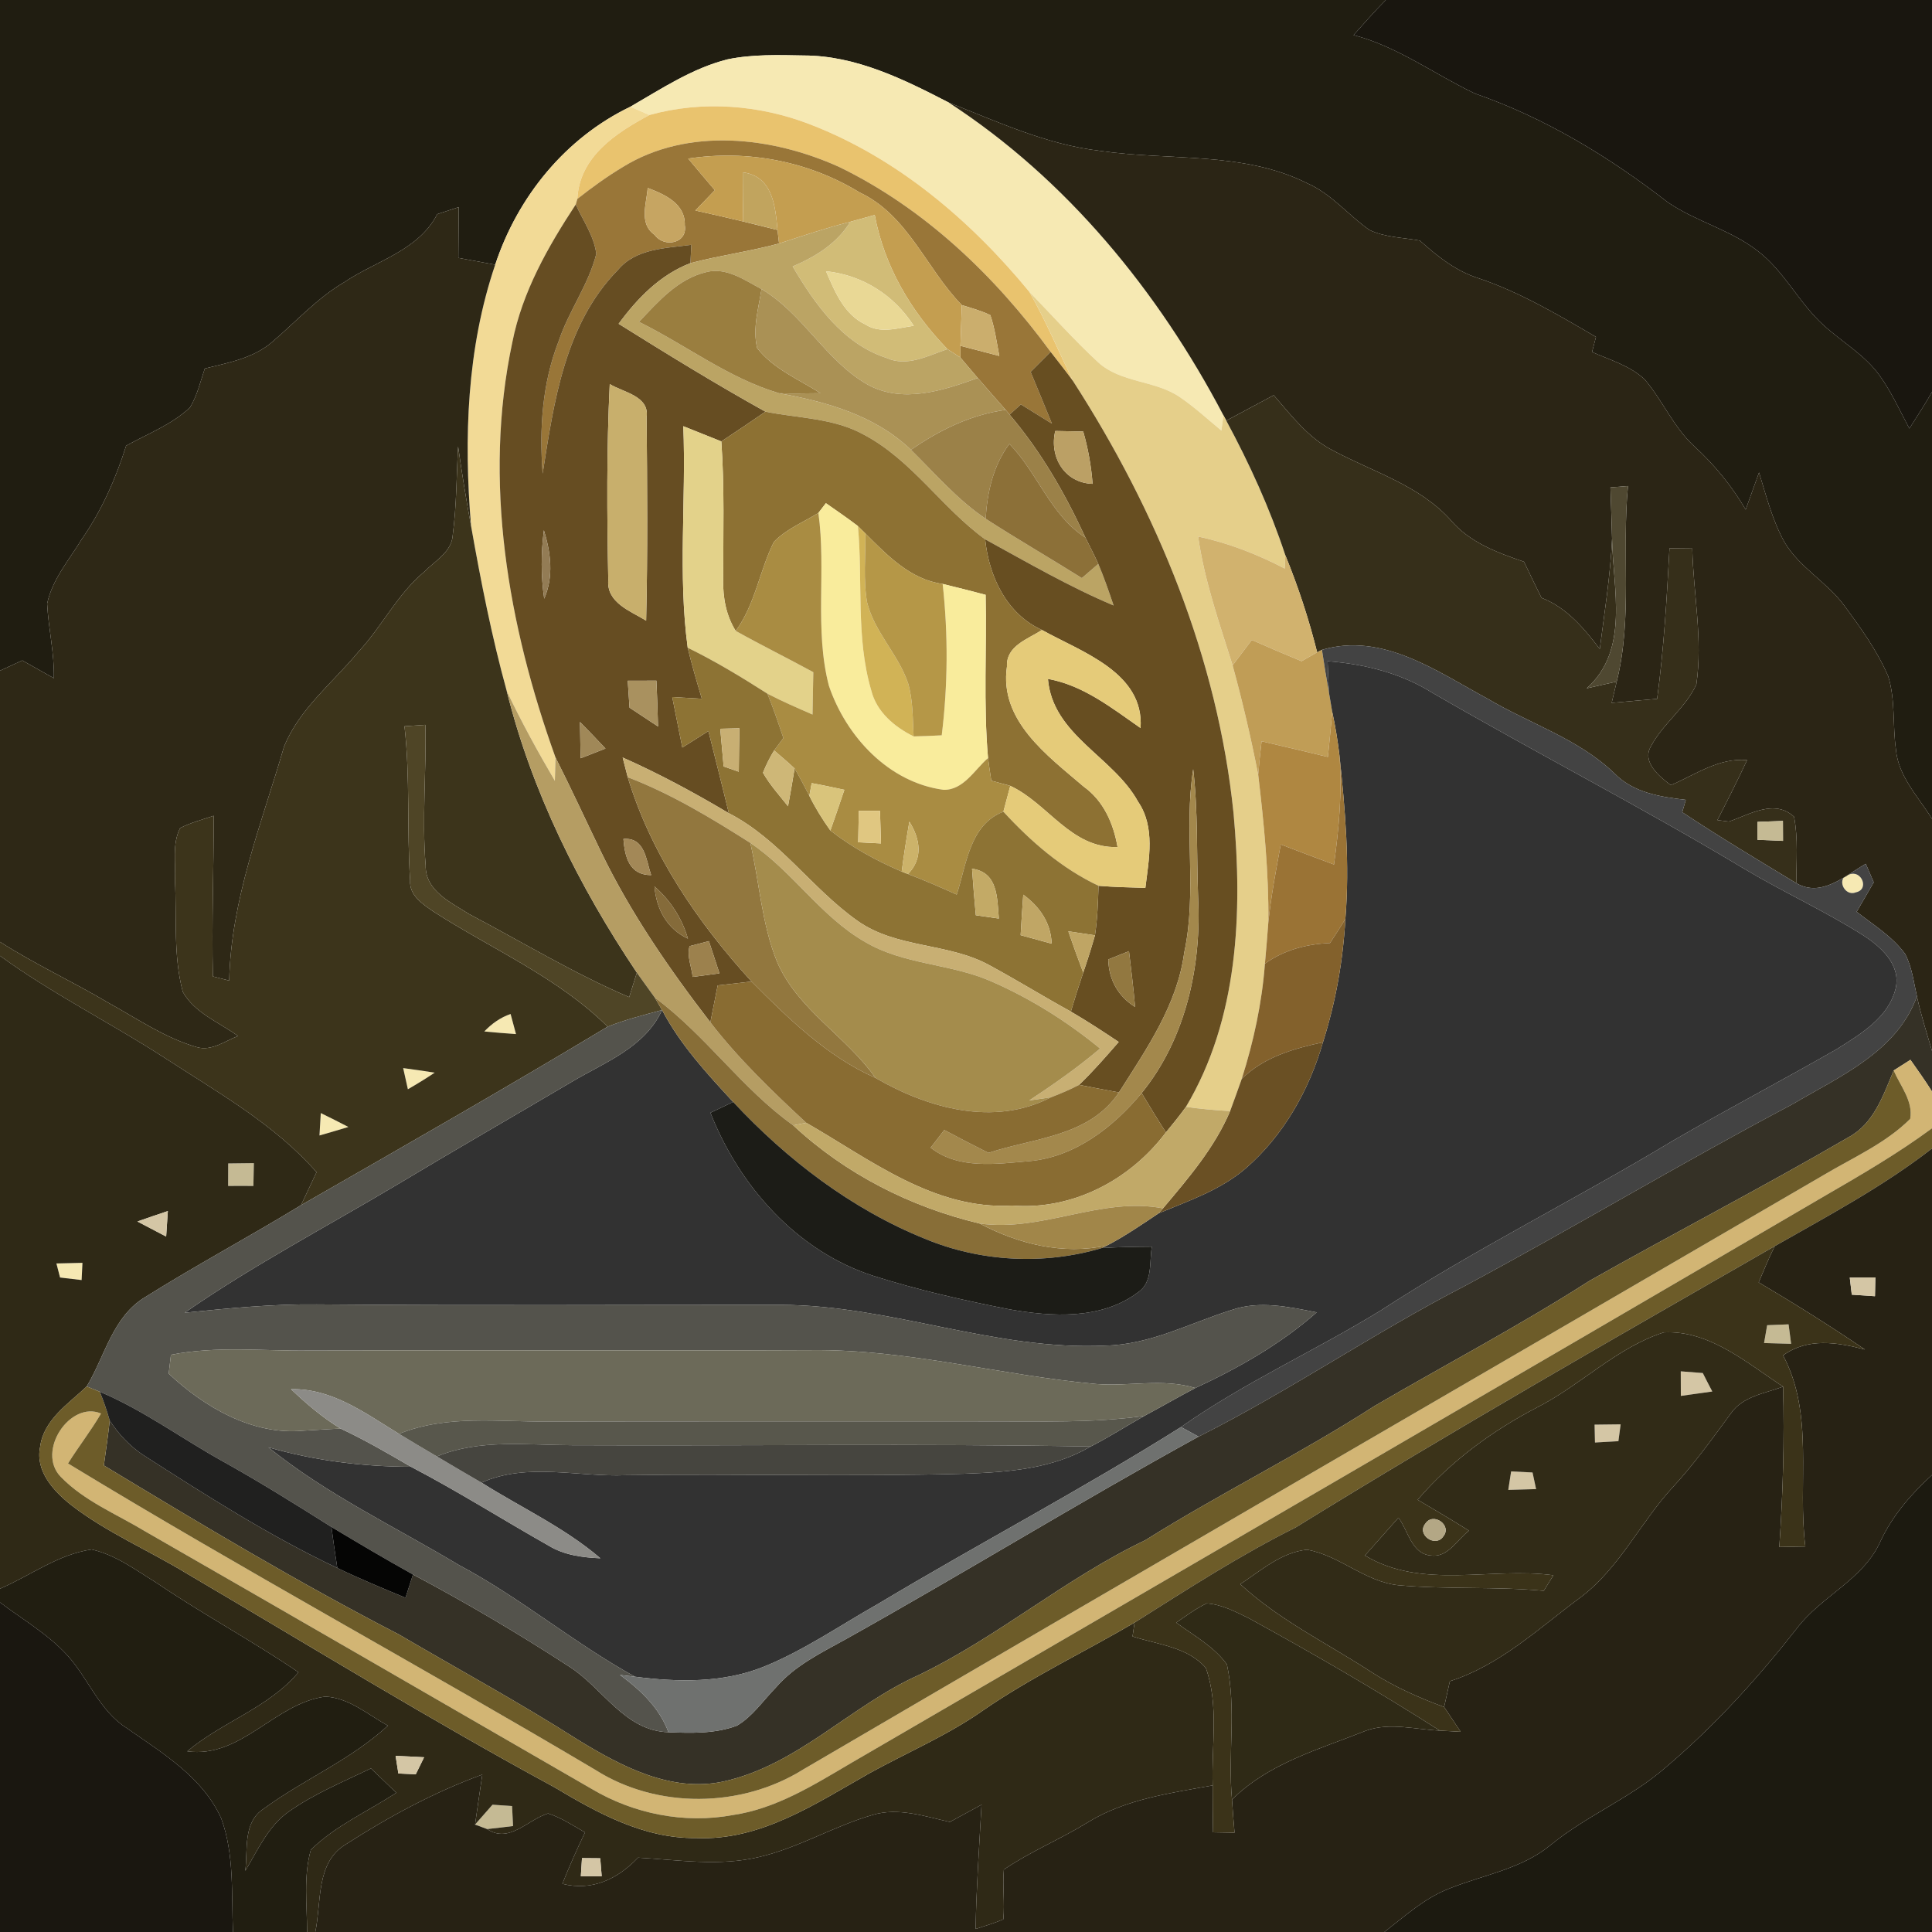 <?xml version="1.0" encoding="UTF-8" ?>
<!DOCTYPE svg PUBLIC "-//W3C//DTD SVG 1.1//EN" "http://www.w3.org/Graphics/SVG/1.1/DTD/svg11.dtd">
<svg width="250pt" height="250pt" viewBox="0 0 250 250" version="1.1" xmlns="http://www.w3.org/2000/svg">
<g id="#201d11ff">
<path fill="#201d11" opacity="1.00" d=" M 0.00 0.00 L 179.32 0.00 C 177.87 1.46 176.52 3.01 175.15 4.54 C 180.87 6.03 185.61 9.61 190.87 12.11 C 199.91 15.25 208.21 20.28 215.75 26.13 C 219.42 28.67 223.93 29.72 227.47 32.49 C 230.91 35.12 232.79 39.21 235.98 42.09 C 238.35 44.25 241.24 45.88 243.16 48.51 C 244.73 50.66 245.82 53.11 247.07 55.45 C 248.07 53.89 249.08 52.33 250.00 50.72 L 250.00 105.96 C 248.24 103.10 245.62 100.47 245.33 96.95 C 244.89 93.82 245.28 90.55 244.33 87.50 C 242.89 84.17 240.75 81.20 238.60 78.30 C 236.36 75.28 232.84 73.43 230.91 70.15 C 229.35 67.34 228.56 64.20 227.62 61.14 C 227.04 62.74 226.46 64.34 225.89 65.94 C 224.09 62.89 221.86 60.14 219.25 57.76 C 216.57 55.30 215.17 51.87 212.85 49.13 C 210.96 47.32 208.35 46.59 206.01 45.55 C 206.18 44.90 206.35 44.25 206.52 43.60 C 201.63 40.74 196.73 37.83 191.34 36.01 C 188.40 35.09 185.98 33.15 183.73 31.13 C 181.54 30.73 179.20 30.73 177.17 29.74 C 174.44 27.80 172.28 25.08 169.15 23.71 C 160.81 19.54 151.22 20.84 142.27 19.51 C 135.41 18.70 129.10 15.76 122.75 13.26 C 116.91 10.24 110.74 7.19 104.01 7.18 C 100.72 7.12 97.39 7.01 94.15 7.68 C 89.57 8.83 85.61 11.48 81.57 13.81 C 73.17 17.84 66.98 25.47 64.08 34.25 C 62.49 33.96 60.90 33.66 59.31 33.37 C 59.33 31.18 59.35 28.99 59.36 26.80 C 58.43 27.10 57.50 27.40 56.58 27.71 C 54.14 32.44 48.66 33.74 44.54 36.52 C 41.03 38.58 38.29 41.64 35.21 44.26 C 32.77 46.36 29.53 46.94 26.50 47.69 C 25.93 49.39 25.52 51.17 24.59 52.72 C 22.23 54.95 19.12 56.12 16.32 57.68 C 14.98 61.95 13.14 66.08 10.58 69.77 C 8.95 72.45 6.76 74.97 6.10 78.11 C 6.26 81.34 7.05 84.52 6.97 87.76 C 5.60 87.00 4.25 86.22 2.88 85.46 C 1.92 85.90 0.96 86.34 0.00 86.79 L 0.00 0.00 Z" />
</g>
<g id="#19160fff">
<path fill="#19160f" opacity="1.00" d=" M 179.32 0.00 L 250.00 0.00 L 250.00 50.72 C 249.08 52.33 248.07 53.89 247.07 55.45 C 245.82 53.11 244.73 50.66 243.16 48.51 C 241.24 45.88 238.35 44.25 235.98 42.09 C 232.79 39.21 230.91 35.12 227.47 32.49 C 223.93 29.72 219.42 28.67 215.75 26.13 C 208.21 20.28 199.91 15.25 190.87 12.11 C 185.61 9.61 180.87 6.03 175.15 4.54 C 176.52 3.01 177.87 1.46 179.32 0.00 Z" />
</g>
<g id="#f6e9b3ff">
<path fill="#f6e9b3" opacity="1.00" d=" M 81.57 13.81 C 85.61 11.48 89.57 8.83 94.15 7.68 C 97.39 7.01 100.72 7.12 104.01 7.18 C 110.74 7.19 116.91 10.24 122.75 13.26 C 138.03 23.18 149.89 37.70 158.31 53.74 C 158.24 54.23 158.11 55.23 158.05 55.72 C 156.26 54.24 154.54 52.65 152.62 51.35 C 149.41 49.19 145.04 49.55 142.11 46.89 C 138.99 44.00 136.16 40.82 133.20 37.77 C 125.60 28.53 116.14 20.47 104.89 16.12 C 98.29 13.55 90.88 12.98 84.04 14.88 C 83.42 14.61 82.19 14.08 81.57 13.81 Z" />
<path fill="#f6e9b3" opacity="1.00" d=" M 239.30 113.16 C 240.86 112.51 241.96 115.10 240.14 115.47 C 238.62 116.09 237.51 113.49 239.30 113.16 Z" />
<path fill="#f6e9b3" opacity="1.00" d=" M 62.67 133.47 C 63.62 132.47 64.75 131.66 66.07 131.21 C 66.24 131.86 66.59 133.16 66.77 133.81 C 65.40 133.72 64.03 133.60 62.67 133.47 Z" />
<path fill="#f6e9b3" opacity="1.00" d=" M 52.17 138.21 C 53.53 138.39 54.89 138.59 56.25 138.80 C 55.12 139.56 53.96 140.27 52.78 140.95 C 52.62 140.26 52.32 138.89 52.17 138.21 Z" />
<path fill="#f6e9b3" opacity="1.00" d=" M 41.51 144.03 C 42.71 144.61 43.90 145.22 45.08 145.83 C 43.84 146.22 42.59 146.56 41.34 146.93 C 41.38 146.21 41.47 144.76 41.51 144.03 Z" />
<path fill="#f6e9b3" opacity="1.00" d=" M 7.30 163.49 C 8.43 163.46 9.55 163.43 10.67 163.41 C 10.64 163.96 10.59 165.08 10.56 165.64 C 9.63 165.53 8.70 165.42 7.77 165.31 C 7.65 164.86 7.42 163.95 7.30 163.49 Z" />
</g>
<g id="#2b2515ff">
<path fill="#2b2515" opacity="1.00" d=" M 122.75 13.26 C 129.10 15.76 135.41 18.70 142.27 19.51 C 151.22 20.84 160.81 19.54 169.15 23.71 C 172.28 25.08 174.44 27.80 177.17 29.74 C 179.20 30.73 181.54 30.73 183.73 31.13 C 185.98 33.15 188.40 35.09 191.34 36.01 C 196.73 37.83 201.63 40.74 206.52 43.60 C 206.35 44.25 206.18 44.90 206.01 45.55 C 208.35 46.59 210.96 47.32 212.85 49.13 C 215.17 51.87 216.57 55.30 219.25 57.76 C 221.86 60.14 224.09 62.89 225.89 65.94 C 226.46 64.34 227.04 62.74 227.62 61.14 C 228.56 64.20 229.35 67.34 230.91 70.15 C 232.84 73.43 236.36 75.28 238.60 78.30 C 240.75 81.20 242.89 84.17 244.33 87.50 C 245.28 90.55 244.89 93.82 245.33 96.95 C 245.62 100.47 248.24 103.10 250.00 105.96 L 250.00 135.99 C 249.32 133.64 248.56 131.31 248.05 128.92 C 247.63 127.07 247.41 125.11 246.51 123.42 C 244.85 121.17 242.42 119.68 240.25 117.99 C 240.98 116.72 241.72 115.44 242.46 114.17 C 242.20 113.57 241.69 112.38 241.43 111.78 C 238.71 113.32 235.72 116.19 232.43 114.28 C 232.45 111.42 232.69 108.52 232.15 105.69 C 229.63 103.35 226.38 105.40 223.72 106.31 C 223.35 106.26 222.60 106.17 222.23 106.12 C 223.55 103.55 224.85 100.98 226.07 98.36 C 222.40 98.03 219.40 100.24 216.20 101.60 C 214.74 100.49 212.44 98.63 213.61 96.61 C 215.16 93.64 218.12 91.62 219.51 88.55 C 220.36 82.72 219.12 76.83 218.98 70.98 C 218.24 70.97 216.77 70.96 216.03 70.95 C 215.68 77.46 215.30 83.97 214.43 90.43 C 212.46 90.60 210.50 90.77 208.55 90.95 C 208.77 90.03 208.99 89.12 209.20 88.20 C 211.27 79.91 209.84 71.31 210.66 62.89 C 210.09 62.93 208.96 63.02 208.39 63.07 C 208.46 65.28 208.55 67.49 208.60 69.70 C 208.38 74.49 207.62 79.23 207.01 83.98 C 204.97 81.30 202.71 78.60 199.47 77.36 C 198.70 75.81 197.95 74.25 197.20 72.69 C 193.74 71.51 190.16 70.19 187.72 67.30 C 183.65 62.78 177.66 61.07 172.46 58.28 C 169.29 56.67 167.10 53.77 164.82 51.14 C 162.77 52.24 160.73 53.34 158.68 54.43 L 158.31 53.74 C 149.89 37.70 138.03 23.18 122.75 13.26 Z" />
</g>
<g id="#f2da96ff">
<path fill="#f2da96" opacity="1.00" d=" M 64.08 34.25 C 66.98 25.47 73.17 17.84 81.57 13.81 C 82.19 14.08 83.42 14.61 84.04 14.88 C 79.69 17.21 74.98 20.27 74.71 25.74 L 74.50 26.46 C 70.90 31.94 67.59 37.75 66.30 44.27 C 62.47 62.24 65.74 80.94 71.88 98.01 C 71.86 98.77 71.82 100.29 71.80 101.04 C 69.58 97.25 67.46 93.39 65.57 89.41 C 63.63 82.38 62.22 75.21 60.95 68.03 C 60.01 56.71 60.40 45.09 64.08 34.25 Z" />
</g>
<g id="#e9c36eff">
<path fill="#e9c36e" opacity="1.00" d=" M 84.04 14.88 C 90.88 12.98 98.29 13.55 104.89 16.12 C 116.14 20.47 125.60 28.53 133.20 37.77 C 135.33 41.49 136.98 45.46 138.85 49.31 C 137.91 48.03 136.92 46.78 135.95 45.53 C 128.74 35.69 119.62 26.95 108.56 21.59 C 99.92 17.69 89.03 16.42 80.63 21.59 C 78.56 22.83 76.60 24.25 74.71 25.74 C 74.98 20.27 79.69 17.21 84.04 14.88 Z" />
</g>
<g id="#997638ff">
<path fill="#997638" opacity="1.00" d=" M 80.63 21.59 C 89.03 16.42 99.92 17.69 108.56 21.59 C 119.62 26.95 128.74 35.69 135.95 45.53 C 135.08 46.39 134.22 47.25 133.36 48.12 C 134.29 50.35 135.21 52.58 136.12 54.82 C 134.78 53.99 133.44 53.16 132.10 52.33 C 131.73 52.66 131.00 53.32 130.64 53.65 L 130.13 53.04 C 128.93 51.66 127.71 50.30 126.52 48.91 C 125.76 48.03 125.02 47.14 124.27 46.26 C 124.27 45.89 124.28 45.13 124.28 44.75 C 125.96 45.19 127.63 45.63 129.31 46.06 C 128.97 44.29 128.73 42.49 128.15 40.78 C 126.97 40.21 125.70 39.86 124.46 39.48 C 119.86 34.78 117.50 27.84 111.23 24.90 C 104.59 20.84 96.73 19.36 89.05 20.52 C 90.19 21.89 91.34 23.25 92.50 24.61 C 91.66 25.49 90.82 26.36 89.98 27.24 C 92.04 27.70 94.11 28.16 96.17 28.66 C 97.65 29.02 99.13 29.39 100.61 29.76 C 100.66 30.20 100.76 31.07 100.81 31.51 C 97.03 32.54 93.13 33.05 89.34 34.05 C 89.37 33.46 89.43 32.27 89.46 31.68 C 86.15 32.13 82.29 32.13 79.96 34.93 C 73.09 41.92 71.67 52.03 70.22 61.28 C 69.78 55.49 70.16 49.57 72.30 44.12 C 73.60 40.22 76.16 36.84 77.16 32.85 C 76.87 30.52 75.44 28.55 74.50 26.46 L 74.71 25.74 C 76.60 24.25 78.56 22.83 80.63 21.59 M 83.81 24.32 C 83.66 26.35 82.64 28.95 84.71 30.39 C 85.94 32.11 89.01 31.50 88.61 29.13 C 88.70 26.35 86.00 25.15 83.81 24.32 Z" />
</g>
<g id="#c49e50ff">
<path fill="#c49e50" opacity="1.00" d=" M 89.05 20.52 C 96.73 19.36 104.59 20.84 111.23 24.90 C 117.50 27.84 119.86 34.78 124.46 39.48 C 124.41 41.24 124.33 42.99 124.28 44.75 C 124.28 45.13 124.27 45.89 124.27 46.26 C 123.85 45.99 123.02 45.45 122.60 45.18 C 117.91 40.35 114.43 34.49 113.19 27.82 C 112.13 28.11 111.07 28.41 110.02 28.70 C 106.90 29.49 103.86 30.52 100.81 31.51 C 100.76 31.07 100.66 30.20 100.61 29.76 C 100.33 26.61 99.95 22.79 96.11 22.30 C 96.11 24.42 96.13 26.54 96.17 28.66 C 94.11 28.16 92.04 27.70 89.98 27.24 C 90.82 26.36 91.66 25.49 92.50 24.61 C 91.34 23.25 90.19 21.89 89.05 20.52 Z" />
</g>
<g id="#c1a45eff">
<path fill="#c1a45e" opacity="1.00" d=" M 96.11 22.30 C 99.95 22.79 100.33 26.61 100.61 29.76 C 99.13 29.39 97.65 29.02 96.17 28.66 C 96.13 26.54 96.11 24.42 96.11 22.30 Z" />
</g>
<g id="#c6a562ff">
<path fill="#c6a562" opacity="1.00" d=" M 83.81 24.32 C 86.00 25.15 88.70 26.35 88.61 29.13 C 89.01 31.50 85.94 32.11 84.71 30.39 C 82.64 28.95 83.66 26.35 83.81 24.32 Z" />
</g>
<g id="#2e2816ff">
<path fill="#2e2816" opacity="1.00" d=" M 56.58 27.71 C 57.50 27.40 58.43 27.10 59.36 26.80 C 59.35 28.99 59.33 31.18 59.31 33.37 C 60.90 33.66 62.49 33.96 64.08 34.25 C 60.40 45.09 60.01 56.71 60.95 68.03 C 60.31 64.62 59.77 61.20 59.28 57.77 C 59.07 61.58 59.08 65.41 58.59 69.19 C 58.48 71.42 56.31 72.55 54.92 73.97 C 51.43 76.86 49.45 81.04 46.39 84.33 C 43.09 88.33 38.74 91.70 36.75 96.63 C 33.85 106.58 29.89 116.36 29.66 126.89 C 29.13 126.75 28.08 126.48 27.55 126.35 C 27.38 119.42 27.67 112.49 27.65 105.56 C 26.19 106.06 24.68 106.44 23.31 107.15 C 22.25 109.21 22.76 111.70 22.64 113.94 C 22.89 118.74 22.40 123.68 23.66 128.36 C 25.19 131.09 28.37 132.29 30.80 134.06 C 29.09 134.71 27.38 136.06 25.47 135.50 C 21.37 134.32 17.82 131.86 14.13 129.82 C 9.48 127.06 4.56 124.79 0.00 121.88 L 0.00 86.79 C 0.96 86.34 1.92 85.90 2.88 85.46 C 4.25 86.22 5.60 87.00 6.97 87.76 C 7.05 84.52 6.26 81.34 6.10 78.11 C 6.76 74.97 8.95 72.45 10.58 69.77 C 13.14 66.08 14.98 61.95 16.32 57.68 C 19.12 56.12 22.23 54.95 24.59 52.72 C 25.52 51.17 25.93 49.39 26.50 47.69 C 29.53 46.94 32.77 46.36 35.21 44.26 C 38.29 41.64 41.03 38.58 44.54 36.52 C 48.66 33.74 54.14 32.44 56.58 27.71 Z" />
</g>
<g id="#664d22ff">
<path fill="#664d22" opacity="1.00" d=" M 66.30 44.27 C 67.59 37.75 70.90 31.94 74.50 26.46 C 75.44 28.55 76.87 30.52 77.16 32.85 C 76.16 36.84 73.60 40.22 72.30 44.12 C 70.16 49.57 69.78 55.49 70.22 61.28 C 71.67 52.03 73.09 41.92 79.96 34.93 C 82.29 32.13 86.15 32.13 89.46 31.68 C 89.43 32.27 89.37 33.46 89.34 34.05 C 85.43 35.55 82.48 38.59 80.05 41.90 C 86.31 45.81 92.60 49.69 99.05 53.27 C 97.16 54.58 95.25 55.85 93.34 57.12 C 91.69 56.47 90.06 55.81 88.42 55.15 C 88.80 64.69 87.71 74.33 88.99 83.82 C 89.52 86.04 90.17 88.23 90.82 90.42 C 89.54 90.34 88.27 90.27 86.99 90.20 C 87.42 92.37 87.85 94.55 88.29 96.73 C 89.42 96.02 90.54 95.31 91.67 94.60 C 92.55 98.14 93.46 101.68 94.31 105.23 C 89.86 102.58 85.30 100.12 80.57 98.02 C 80.73 98.66 81.07 99.93 81.23 100.57 C 84.22 110.51 90.30 119.39 97.25 127.01 C 95.79 127.17 94.33 127.34 92.87 127.51 C 92.56 129.10 92.24 130.69 91.92 132.29 C 86.59 125.37 81.60 118.14 77.79 110.26 C 75.82 106.18 73.92 102.06 71.88 98.01 C 65.74 80.94 62.47 62.24 66.30 44.27 M 78.90 49.70 C 78.49 58.13 78.54 66.60 78.71 75.04 C 78.46 77.99 81.57 79.06 83.61 80.31 C 83.82 71.54 83.75 62.77 83.67 54.01 C 84.07 51.23 80.68 50.79 78.90 49.70 M 70.38 68.61 C 70.00 71.55 69.99 74.53 70.42 77.47 C 71.67 74.60 71.27 71.51 70.38 68.61 M 81.23 88.09 C 81.30 89.25 81.38 90.41 81.46 91.57 C 82.69 92.38 83.92 93.20 85.15 94.01 C 85.10 92.03 85.03 90.05 84.94 88.08 C 83.70 88.08 82.46 88.08 81.23 88.09 M 75.05 93.42 C 75.07 94.98 75.10 96.55 75.13 98.12 C 76.20 97.70 77.27 97.28 78.35 96.86 C 77.26 95.70 76.16 94.55 75.05 93.42 M 80.67 108.56 C 80.86 110.93 81.44 113.23 84.26 113.24 C 83.60 111.28 83.46 108.33 80.67 108.56 M 84.69 114.71 C 84.93 117.64 86.29 120.18 89.02 121.46 C 88.25 118.83 86.76 116.51 84.69 114.71 M 89.23 122.43 C 88.86 123.75 89.49 125.10 89.63 126.41 C 90.50 126.30 92.24 126.07 93.10 125.95 C 92.64 124.56 92.18 123.17 91.73 121.78 C 91.10 121.94 89.85 122.27 89.23 122.43 Z" />
</g>
<g id="#d1bc77ff">
<path fill="#d1bc77" opacity="1.00" d=" M 110.02 28.70 C 111.07 28.41 112.13 28.11 113.19 27.82 C 114.43 34.49 117.91 40.35 122.60 45.18 C 120.10 46.01 117.37 47.53 114.72 46.32 C 109.03 44.47 105.47 39.39 102.57 34.48 C 105.51 33.22 108.32 31.51 110.02 28.70 M 106.89 35.10 C 108.03 37.74 109.23 40.71 112.01 42.00 C 113.91 43.23 116.19 42.43 118.24 42.16 C 115.69 38.19 111.61 35.59 106.89 35.10 Z" />
</g>
<g id="#bba464ff">
<path fill="#bba464" opacity="1.00" d=" M 100.81 31.51 C 103.86 30.52 106.90 29.49 110.02 28.70 C 108.32 31.51 105.51 33.22 102.57 34.48 C 105.47 39.39 109.03 44.47 114.72 46.32 C 117.37 47.53 120.10 46.01 122.60 45.18 C 123.02 45.45 123.85 45.99 124.27 46.26 C 125.02 47.14 125.76 48.03 126.52 48.91 C 122.02 50.55 116.76 52.26 112.24 49.75 C 106.82 46.65 103.93 40.60 98.54 37.41 C 96.37 36.26 93.99 34.54 91.40 35.21 C 87.73 36.07 85.17 39.03 82.69 41.65 C 88.77 44.65 94.29 48.96 100.84 50.89 C 106.99 52.00 113.25 53.76 117.88 58.21 C 121.00 61.28 123.88 64.66 127.54 67.12 C 131.64 69.77 135.86 72.21 139.99 74.80 C 140.70 74.19 141.41 73.58 142.12 72.97 C 142.87 74.73 143.49 76.54 144.10 78.35 C 138.35 75.93 132.95 72.78 127.48 69.79 C 121.85 65.71 117.98 59.50 111.73 56.22 C 107.85 54.08 103.30 54.13 99.05 53.27 C 92.60 49.69 86.31 45.81 80.05 41.90 C 82.48 38.59 85.43 35.55 89.34 34.05 C 93.13 33.05 97.03 32.54 100.81 31.51 Z" />
</g>
<g id="#9a7e3fff">
<path fill="#9a7e3f" opacity="1.00" d=" M 91.40 35.21 C 93.99 34.54 96.37 36.26 98.54 37.41 C 98.15 39.92 97.36 42.51 97.98 45.05 C 100.08 47.74 103.36 49.09 106.17 50.88 C 104.39 50.90 102.61 50.94 100.84 50.89 C 94.29 48.96 88.77 44.65 82.69 41.65 C 85.17 39.03 87.73 36.07 91.40 35.21 Z" />
</g>
<g id="#e9d895ff">
<path fill="#e9d895" opacity="1.00" d=" M 106.89 35.10 C 111.61 35.59 115.69 38.19 118.24 42.16 C 116.19 42.43 113.91 43.23 112.01 42.00 C 109.23 40.71 108.03 37.74 106.89 35.10 Z" />
</g>
<g id="#aa9155ff">
<path fill="#aa9155" opacity="1.00" d=" M 98.54 37.41 C 103.93 40.60 106.82 46.65 112.24 49.75 C 116.76 52.26 122.02 50.55 126.52 48.91 C 127.71 50.30 128.93 51.66 130.13 53.04 C 125.65 53.65 121.55 55.65 117.88 58.21 C 113.25 53.76 106.99 52.00 100.84 50.89 C 102.61 50.94 104.39 50.90 106.17 50.88 C 103.36 49.09 100.08 47.74 97.98 45.05 C 97.36 42.51 98.15 39.92 98.54 37.41 Z" />
</g>
<g id="#e5cf8aff">
<path fill="#e5cf8a" opacity="1.00" d=" M 133.20 37.77 C 136.16 40.82 138.99 44.00 142.11 46.89 C 145.04 49.55 149.41 49.19 152.62 51.35 C 154.54 52.65 156.26 54.24 158.05 55.72 C 158.11 55.23 158.24 54.23 158.31 53.74 L 158.68 54.43 C 161.69 60.01 164.33 65.81 166.32 71.84 C 166.30 72.27 166.27 73.13 166.25 73.57 C 162.70 71.73 158.96 70.26 155.04 69.43 C 155.85 75.15 157.78 80.61 159.50 86.10 C 160.78 90.77 161.88 95.50 162.81 100.25 C 163.56 106.56 164.18 112.91 164.13 119.27 C 163.99 121.08 163.85 122.89 163.68 124.70 C 163.30 129.77 162.22 134.77 160.68 139.61 C 160.18 141.00 159.70 142.39 159.18 143.77 C 157.26 143.67 155.35 143.49 153.46 143.23 C 160.24 131.86 160.80 118.09 159.62 105.24 C 157.57 85.20 149.71 66.15 138.85 49.31 C 136.98 45.46 135.33 41.49 133.20 37.77 Z" />
</g>
<g id="#cbae6dff">
<path fill="#cbae6d" opacity="1.00" d=" M 124.46 39.48 C 125.70 39.86 126.97 40.21 128.15 40.78 C 128.73 42.49 128.97 44.29 129.31 46.06 C 127.63 45.63 125.96 45.19 124.28 44.75 C 124.33 42.99 124.41 41.24 124.46 39.48 Z" />
</g>
<g id="#674e21ff">
<path fill="#674e21" opacity="1.00" d=" M 133.36 48.12 C 134.22 47.25 135.08 46.39 135.95 45.53 C 136.92 46.78 137.91 48.03 138.85 49.31 C 149.71 66.15 157.57 85.20 159.62 105.24 C 160.80 118.09 160.24 131.86 153.46 143.23 C 152.64 144.36 151.76 145.45 150.87 146.53 C 149.79 144.85 148.75 143.15 147.73 141.44 C 153.48 134.37 155.51 124.90 155.03 115.95 C 154.83 110.48 155.03 104.98 154.40 99.53 C 153.16 107.39 154.93 115.42 153.24 123.25 C 152.34 130.02 148.36 135.73 144.79 141.36 C 143.07 141.04 141.35 140.72 139.64 140.38 C 141.45 138.63 143.11 136.73 144.76 134.83 C 142.73 133.47 140.68 132.13 138.57 130.90 C 139.07 129.21 139.60 127.53 140.17 125.86 C 140.72 124.26 141.23 122.65 141.69 121.03 C 142.01 118.91 142.08 116.76 142.15 114.62 C 144.16 114.79 146.19 114.83 148.21 114.89 C 148.66 111.19 149.52 107.04 147.27 103.74 C 144.05 97.88 136.21 95.13 135.60 87.85 C 140.20 88.68 143.86 91.62 147.59 94.21 C 148.07 87.00 139.96 84.38 134.83 81.52 C 130.24 79.44 127.97 74.58 127.48 69.79 C 132.95 72.78 138.35 75.93 144.10 78.35 C 143.49 76.54 142.87 74.73 142.12 72.97 C 141.60 71.82 141.02 70.69 140.45 69.56 C 137.84 63.88 134.70 58.42 130.64 53.65 C 131.00 53.32 131.73 52.66 132.10 52.33 C 133.44 53.16 134.78 53.99 136.12 54.82 C 135.21 52.58 134.29 50.35 133.36 48.12 M 136.55 55.77 C 135.75 59.11 137.73 62.49 141.38 62.61 C 141.21 60.31 140.80 58.05 140.17 55.84 C 139.26 55.83 137.46 55.79 136.55 55.77 M 143.41 124.15 C 143.47 126.75 144.67 128.92 146.88 130.30 C 146.67 127.89 146.38 125.48 146.09 123.08 C 145.42 123.35 144.08 123.88 143.41 124.15 Z" />
</g>
<g id="#c8af6cff">
<path fill="#c8af6c" opacity="1.00" d=" M 78.90 49.70 C 80.68 50.79 84.07 51.23 83.67 54.01 C 83.75 62.77 83.82 71.54 83.61 80.31 C 81.57 79.06 78.46 77.99 78.71 75.04 C 78.54 66.60 78.49 58.13 78.90 49.70 Z" />
</g>
<g id="#362f1aff">
<path fill="#362f1a" opacity="1.00" d=" M 158.68 54.43 C 160.73 53.34 162.77 52.24 164.82 51.14 C 167.10 53.77 169.29 56.67 172.46 58.28 C 177.66 61.07 183.65 62.78 187.72 67.30 C 190.16 70.19 193.74 71.51 197.20 72.69 C 197.95 74.25 198.70 75.81 199.47 77.36 C 202.71 78.60 204.97 81.30 207.01 83.98 C 207.62 79.23 208.38 74.49 208.60 69.70 C 208.71 76.22 210.89 84.10 205.32 89.07 C 206.61 88.77 207.90 88.49 209.20 88.20 C 208.99 89.12 208.77 90.03 208.55 90.95 C 210.50 90.77 212.46 90.60 214.43 90.43 C 215.30 83.97 215.68 77.46 216.03 70.95 C 216.77 70.96 218.24 70.97 218.98 70.98 C 219.12 76.83 220.36 82.72 219.51 88.55 C 218.12 91.62 215.16 93.64 213.61 96.61 C 212.44 98.63 214.74 100.49 216.20 101.60 C 219.40 100.24 222.40 98.03 226.07 98.36 C 224.85 100.98 223.55 103.55 222.23 106.12 C 222.60 106.17 223.35 106.26 223.72 106.31 C 226.38 105.40 229.63 103.35 232.15 105.69 C 232.69 108.52 232.45 111.42 232.43 114.28 C 227.48 111.28 222.50 108.30 217.68 105.10 C 217.83 104.56 217.98 104.03 218.14 103.50 C 214.84 103.12 211.34 102.58 208.91 100.08 C 204.25 95.59 197.94 93.65 192.47 90.40 C 185.93 86.88 178.91 81.78 171.06 84.09 L 170.44 84.41 C 169.37 80.12 167.99 75.92 166.32 71.84 C 164.33 65.81 161.69 60.01 158.68 54.43 M 227.42 106.35 C 227.42 106.93 227.41 108.09 227.41 108.67 C 228.51 108.72 229.61 108.76 230.72 108.81 C 230.71 108.16 230.71 106.88 230.71 106.23 C 229.61 106.27 228.51 106.31 227.42 106.35 Z" />
</g>
<g id="#8d7133ff">
<path fill="#8d7133" opacity="1.00" d=" M 99.05 53.27 C 103.30 54.13 107.85 54.08 111.73 56.22 C 117.98 59.50 121.85 65.71 127.48 69.79 C 127.97 74.58 130.24 79.44 134.83 81.52 C 133.00 82.71 130.18 83.56 130.30 86.24 C 129.26 93.26 135.57 97.79 140.23 101.79 C 142.81 103.64 144.08 106.56 144.61 109.61 C 138.56 109.80 135.64 103.97 130.73 101.69 C 130.11 101.52 128.88 101.19 128.27 101.02 C 128.12 100.04 127.98 99.07 127.85 98.09 C 127.24 91.07 127.69 84.01 127.54 76.97 C 125.69 76.48 123.84 76.01 121.98 75.56 C 117.80 74.99 114.81 71.86 111.98 69.03 C 111.73 68.79 111.25 68.31 111.01 68.07 C 109.66 67.04 108.26 66.08 106.87 65.11 C 106.63 65.42 106.14 66.05 105.90 66.37 C 103.96 67.58 101.75 68.45 100.14 70.12 C 98.27 73.86 97.73 78.20 95.20 81.64 C 93.96 79.66 93.53 77.33 93.58 75.02 C 93.58 69.05 93.76 63.08 93.34 57.12 C 95.25 55.85 97.16 54.58 99.05 53.27 Z" />
</g>
<g id="#9b8148ff">
<path fill="#9b8148" opacity="1.00" d=" M 117.88 58.21 C 121.55 55.65 125.65 53.65 130.13 53.04 L 130.64 53.65 C 134.70 58.42 137.84 63.88 140.45 69.56 C 135.94 66.67 134.27 61.18 130.61 57.44 C 128.52 60.25 127.75 63.68 127.54 67.12 C 123.88 64.66 121.00 61.28 117.88 58.21 Z" />
</g>
<g id="#e3d28aff">
<path fill="#e3d28a" opacity="1.00" d=" M 88.42 55.15 C 90.06 55.81 91.69 56.47 93.34 57.12 C 93.76 63.08 93.58 69.05 93.58 75.02 C 93.53 77.33 93.96 79.66 95.20 81.64 C 98.51 83.49 101.92 85.17 105.24 86.98 C 105.21 88.81 105.18 90.63 105.14 92.46 C 103.17 91.60 101.20 90.75 99.30 89.76 C 95.95 87.62 92.56 85.56 88.99 83.82 C 87.71 74.33 88.80 64.69 88.42 55.15 Z" />
</g>
<g id="#bba065ff">
<path fill="#bba065" opacity="1.00" d=" M 136.55 55.77 C 137.46 55.79 139.26 55.83 140.17 55.84 C 140.80 58.05 141.21 60.31 141.38 62.61 C 137.73 62.49 135.75 59.11 136.55 55.77 Z" />
</g>
<g id="#3c341bff">
<path fill="#3c341b" opacity="1.00" d=" M 58.59 69.19 C 59.08 65.41 59.07 61.58 59.28 57.77 C 59.77 61.20 60.31 64.62 60.95 68.03 C 62.22 75.21 63.63 82.38 65.57 89.41 C 68.82 102.47 74.94 114.73 82.41 125.86 C 82.16 126.65 81.67 128.24 81.42 129.03 C 74.26 125.97 67.60 121.91 60.72 118.29 C 58.36 116.78 55.03 115.29 55.08 112.00 C 54.58 105.94 55.19 99.86 55.04 93.79 C 54.36 93.84 53.01 93.93 52.34 93.98 C 53.10 100.61 52.63 107.30 53.07 113.94 C 52.95 115.85 54.66 116.96 56.03 117.92 C 63.61 122.81 72.14 126.43 78.63 132.85 C 65.52 140.74 52.23 148.34 38.95 155.95 C 39.62 154.52 40.29 153.10 40.96 151.68 C 35.46 145.41 28.09 141.31 21.19 136.81 C 14.21 132.30 6.73 128.58 0.00 123.68 L 0.00 121.88 C 4.56 124.79 9.48 127.06 14.13 129.82 C 17.82 131.86 21.37 134.32 25.47 135.50 C 27.38 136.06 29.09 134.71 30.80 134.06 C 28.37 132.29 25.19 131.09 23.66 128.36 C 22.40 123.68 22.89 118.74 22.64 113.94 C 22.76 111.70 22.25 109.21 23.31 107.15 C 24.68 106.44 26.19 106.06 27.65 105.56 C 27.67 112.49 27.38 119.42 27.55 126.35 C 28.08 126.48 29.13 126.75 29.66 126.89 C 29.89 116.36 33.85 106.58 36.75 96.63 C 38.74 91.70 43.09 88.33 46.39 84.33 C 49.45 81.04 51.43 76.86 54.92 73.97 C 56.31 72.55 58.48 71.42 58.59 69.19 M 62.67 133.47 C 64.03 133.60 65.40 133.72 66.77 133.81 C 66.59 133.16 66.24 131.86 66.07 131.21 C 64.75 131.66 63.62 132.47 62.67 133.47 M 52.17 138.21 C 52.32 138.89 52.62 140.26 52.78 140.95 C 53.96 140.27 55.12 139.56 56.25 138.80 C 54.89 138.59 53.53 138.39 52.17 138.21 M 41.51 144.03 C 41.47 144.76 41.38 146.21 41.34 146.93 C 42.59 146.56 43.84 146.22 45.08 145.83 C 43.90 145.22 42.71 144.61 41.51 144.03 Z" />
</g>
<g id="#8c7038ff">
<path fill="#8c7038" opacity="1.00" d=" M 127.54 67.12 C 127.75 63.68 128.52 60.25 130.61 57.44 C 134.27 61.18 135.94 66.67 140.45 69.56 C 141.02 70.69 141.60 71.82 142.12 72.97 C 141.41 73.58 140.70 74.19 139.99 74.80 C 135.86 72.21 131.64 69.77 127.54 67.12 Z" />
</g>
<g id="#4f4831ff">
<path fill="#4f4831" opacity="1.00" d=" M 208.39 63.07 C 208.96 63.02 210.09 62.93 210.66 62.89 C 209.84 71.31 211.27 79.91 209.20 88.20 C 207.90 88.49 206.61 88.77 205.32 89.07 C 210.89 84.10 208.71 76.22 208.60 69.70 C 208.55 67.49 208.46 65.28 208.39 63.07 Z" />
</g>
<g id="#f9ec9cff">
<path fill="#f9ec9c" opacity="1.00" d=" M 106.87 65.11 C 108.26 66.08 109.66 67.04 111.01 68.07 C 111.68 75.15 110.71 82.44 112.74 89.34 C 113.44 92.14 115.75 94.06 118.22 95.29 C 119.43 95.26 120.65 95.22 121.86 95.15 C 122.66 88.65 122.70 82.07 121.98 75.56 C 123.84 76.01 125.69 76.48 127.54 76.97 C 127.69 84.01 127.24 91.07 127.85 98.09 C 126.11 99.60 124.66 102.28 122.08 102.20 C 114.98 101.25 109.48 95.29 107.26 88.74 C 105.36 81.45 106.93 73.79 105.90 66.37 C 106.14 66.05 106.63 65.42 106.87 65.11 Z" />
</g>
<g id="#a98c42ff">
<path fill="#a98c42" opacity="1.00" d=" M 100.14 70.12 C 101.75 68.45 103.96 67.58 105.90 66.37 C 106.93 73.79 105.36 81.45 107.26 88.74 C 109.48 95.29 114.98 101.25 122.08 102.20 C 124.66 102.28 126.11 99.60 127.85 98.09 C 127.98 99.07 128.12 100.04 128.27 101.02 C 128.88 101.19 130.11 101.52 130.73 101.69 C 130.43 102.80 130.13 103.91 129.84 105.03 C 125.45 106.72 125.07 111.88 123.80 115.76 C 121.72 114.82 119.63 113.91 117.49 113.10 C 119.49 111.07 119.07 108.55 117.67 106.32 C 117.30 108.46 116.96 110.61 116.68 112.78 C 113.40 111.38 110.26 109.66 107.45 107.47 C 108.07 105.72 108.67 103.96 109.26 102.20 C 107.85 101.90 106.44 101.59 105.03 101.34 C 104.95 101.75 104.80 102.57 104.73 102.98 C 104.11 101.78 103.50 100.59 102.82 99.44 C 101.96 98.63 101.06 97.87 100.17 97.11 C 100.47 96.71 101.07 95.91 101.37 95.50 C 100.72 93.57 100.07 91.64 99.30 89.76 C 101.20 90.75 103.17 91.60 105.14 92.46 C 105.18 90.63 105.21 88.81 105.24 86.98 C 101.92 85.17 98.51 83.49 95.20 81.64 C 97.73 78.20 98.27 73.86 100.14 70.12 M 111.13 104.92 C 111.10 106.27 111.07 107.63 111.05 108.99 C 111.79 109.02 113.26 109.10 114.00 109.14 C 113.95 107.73 113.91 106.32 113.87 104.92 C 113.19 104.92 111.82 104.92 111.13 104.92 Z" />
</g>
<g id="#d1b356ff">
<path fill="#d1b356" opacity="1.00" d=" M 111.01 68.07 C 111.25 68.31 111.73 68.79 111.98 69.03 C 112.01 72.00 111.69 75.00 112.20 77.94 C 113.16 81.81 116.25 84.68 117.51 88.42 C 118.15 90.65 118.10 93.00 118.22 95.29 C 115.75 94.06 113.44 92.14 112.74 89.34 C 110.71 82.44 111.68 75.15 111.01 68.07 Z" />
</g>
<g id="#937c55ff">
<path fill="#937c55" opacity="1.00" d=" M 70.38 68.61 C 71.27 71.51 71.67 74.60 70.42 77.47 C 69.99 74.53 70.00 71.55 70.38 68.61 Z" />
</g>
<g id="#b59747ff">
<path fill="#b59747" opacity="1.00" d=" M 111.98 69.03 C 114.81 71.86 117.80 74.99 121.98 75.56 C 122.70 82.07 122.66 88.65 121.86 95.15 C 120.65 95.22 119.43 95.26 118.22 95.29 C 118.10 93.00 118.15 90.65 117.51 88.42 C 116.25 84.68 113.16 81.81 112.20 77.94 C 111.69 75.00 112.01 72.00 111.98 69.03 Z" />
</g>
<g id="#d1b26eff">
<path fill="#d1b26e" opacity="1.00" d=" M 155.04 69.43 C 158.96 70.26 162.70 71.73 166.25 73.57 C 166.27 73.13 166.30 72.27 166.32 71.84 C 167.99 75.92 169.37 80.12 170.44 84.41 C 169.94 84.70 168.93 85.27 168.42 85.56 C 166.26 84.67 164.12 83.75 161.98 82.81 C 161.15 83.90 160.32 85.00 159.50 86.10 C 157.78 80.61 155.85 75.15 155.04 69.43 Z" />
</g>
<g id="#e5cb79ff">
<path fill="#e5cb79" opacity="1.00" d=" M 130.30 86.24 C 130.18 83.56 133.00 82.71 134.83 81.52 C 139.96 84.38 148.07 87.00 147.59 94.21 C 143.86 91.62 140.20 88.68 135.60 87.85 C 136.21 95.13 144.05 97.88 147.27 103.74 C 149.52 107.04 148.66 111.19 148.21 114.89 C 146.19 114.83 144.16 114.79 142.15 114.62 C 137.39 112.38 133.37 108.87 129.84 105.03 C 130.13 103.91 130.43 102.80 130.73 101.69 C 135.64 103.97 138.56 109.80 144.61 109.61 C 144.08 106.56 142.81 103.64 140.23 101.79 C 135.57 97.79 129.26 93.26 130.30 86.24 Z" />
</g>
<g id="#c09d56ff">
<path fill="#c09d56" opacity="1.00" d=" M 159.50 86.10 C 160.32 85.00 161.15 83.90 161.98 82.81 C 164.12 83.75 166.26 84.67 168.42 85.56 C 168.93 85.27 169.94 84.70 170.44 84.41 L 171.06 84.09 C 171.33 85.93 171.63 87.76 171.96 89.58 C 172.07 90.22 172.28 91.48 172.39 92.12 C 172.23 94.06 172.02 96.00 171.83 97.95 C 168.97 97.26 166.11 96.58 163.25 95.92 C 163.08 97.36 162.93 98.81 162.81 100.25 C 161.88 95.50 160.78 90.77 159.50 86.10 Z" />
</g>
<g id="#434343ff">
<path fill="#434343" opacity="1.00" d=" M 171.06 84.09 C 178.91 81.78 185.93 86.88 192.47 90.40 C 197.94 93.65 204.25 95.59 208.91 100.08 C 211.34 102.58 214.84 103.12 218.14 103.50 C 217.98 104.03 217.83 104.56 217.68 105.10 C 222.50 108.30 227.48 111.28 232.43 114.28 C 235.72 116.19 238.71 113.32 241.43 111.78 C 241.69 112.38 242.20 113.57 242.46 114.17 C 241.72 115.44 240.98 116.72 240.25 117.99 C 242.42 119.68 244.85 121.17 246.51 123.42 C 247.41 125.11 247.63 127.07 248.05 128.92 C 245.47 136.11 238.03 139.29 231.92 142.90 C 217.60 150.46 203.72 158.81 189.45 166.45 C 177.75 172.49 166.87 179.99 155.09 185.90 C 154.52 185.59 153.39 184.97 152.82 184.66 C 161.01 178.89 170.18 174.79 178.69 169.56 C 190.92 161.60 204.02 155.13 216.50 147.59 C 223.51 143.53 230.69 139.76 237.72 135.73 C 240.77 133.80 244.39 131.67 245.30 127.89 C 246.00 124.79 243.34 122.47 241.02 120.98 C 236.04 117.83 230.65 115.39 225.60 112.36 C 212.38 104.42 198.65 97.37 185.32 89.63 C 181.25 87.09 176.54 85.92 171.79 85.56 C 171.84 86.57 171.92 88.58 171.96 89.58 C 171.63 87.76 171.33 85.93 171.06 84.09 M 239.30 113.16 C 237.51 113.49 238.62 116.09 240.14 115.47 C 241.96 115.10 240.86 112.51 239.30 113.16 Z" />
</g>
<g id="#8d7334ff">
<path fill="#8d7334" opacity="1.00" d=" M 88.99 83.82 C 92.56 85.56 95.95 87.62 99.30 89.76 C 100.07 91.64 100.72 93.57 101.37 95.50 C 101.07 95.91 100.47 96.71 100.17 97.11 C 99.60 98.03 99.13 98.99 98.73 99.99 C 99.62 101.57 100.85 102.91 101.97 104.33 C 102.27 102.70 102.56 101.07 102.82 99.44 C 103.50 100.59 104.11 101.78 104.73 102.98 C 105.50 104.55 106.43 106.04 107.45 107.47 C 110.26 109.66 113.40 111.38 116.68 112.78 L 117.49 113.10 C 119.63 113.91 121.72 114.82 123.80 115.76 C 125.07 111.88 125.45 106.72 129.84 105.03 C 133.37 108.87 137.39 112.38 142.15 114.62 C 142.08 116.76 142.01 118.91 141.69 121.03 C 140.83 120.90 139.10 120.64 138.24 120.51 C 138.85 122.30 139.50 124.08 140.17 125.86 C 139.60 127.53 139.07 129.21 138.57 130.90 C 135.04 128.96 131.61 126.84 128.07 124.92 C 122.70 121.95 115.98 122.76 110.90 119.11 C 105.00 114.92 100.85 108.59 94.31 105.23 C 93.46 101.68 92.55 98.14 91.67 94.60 C 90.54 95.31 89.42 96.02 88.29 96.73 C 87.85 94.55 87.42 92.37 86.99 90.20 C 88.27 90.27 89.54 90.34 90.82 90.42 C 90.17 88.23 89.52 86.04 88.99 83.82 M 93.20 94.30 C 93.34 95.93 93.49 97.56 93.64 99.18 C 94.13 99.35 95.11 99.69 95.60 99.86 C 95.62 97.99 95.64 96.11 95.68 94.24 C 95.06 94.25 93.82 94.29 93.20 94.30 M 125.78 112.41 C 125.92 114.42 126.08 116.43 126.27 118.43 C 127.02 118.54 128.51 118.75 129.25 118.86 C 129.03 116.22 129.15 112.87 125.78 112.41 M 132.41 115.77 C 132.28 117.51 132.17 119.26 132.07 121.01 C 133.40 121.38 134.74 121.75 136.08 122.11 C 136.00 119.41 134.52 117.31 132.41 115.77 Z" />
</g>
<g id="#323232ff">
<path fill="#323232" opacity="1.00" d=" M 171.79 85.56 C 176.54 85.92 181.25 87.09 185.32 89.63 C 198.65 97.37 212.38 104.42 225.60 112.36 C 230.65 115.39 236.04 117.83 241.02 120.98 C 243.34 122.47 246.00 124.79 245.30 127.89 C 244.39 131.67 240.77 133.80 237.72 135.73 C 230.69 139.76 223.51 143.53 216.50 147.59 C 204.02 155.13 190.92 161.60 178.69 169.56 C 170.18 174.79 161.01 178.89 152.82 184.66 C 140.01 192.72 126.59 199.77 113.61 207.55 C 108.72 210.31 104.06 213.55 98.84 215.67 C 93.56 217.80 87.72 217.68 82.17 216.97 C 74.29 212.63 67.36 206.76 59.41 202.53 C 51.12 197.56 42.29 193.39 34.74 187.29 C 40.74 189.00 46.94 189.79 53.18 189.80 C 59.25 192.97 65.04 196.64 71.00 200.01 C 73.02 201.24 75.38 201.54 77.69 201.64 C 73.04 197.66 67.44 195.09 62.30 191.85 C 68.24 189.21 74.77 191.15 81.00 190.89 C 95.62 190.68 110.24 191.10 124.85 190.70 C 130.42 190.50 136.21 190.07 141.12 187.18 C 143.50 185.98 145.74 184.52 148.07 183.22 C 150.28 182.03 152.45 180.78 154.67 179.61 C 160.29 177.01 165.71 173.92 170.38 169.82 C 166.78 169.11 162.99 168.27 159.41 169.50 C 154.00 171.19 148.84 174.01 143.05 174.12 C 128.79 174.82 115.24 168.87 101.01 168.85 C 81.01 168.84 61.00 168.96 41.00 168.79 C 35.27 168.73 29.57 169.29 23.89 169.87 C 32.68 163.77 42.17 158.78 51.36 153.31 C 58.87 148.80 66.46 144.43 74.00 139.98 C 78.28 137.44 83.45 135.55 85.67 130.70 C 88.02 135.17 91.46 138.91 94.87 142.59 C 93.89 143.05 92.91 143.52 91.93 143.99 C 95.66 153.47 103.09 161.88 112.97 165.08 C 118.73 166.92 124.64 168.25 130.57 169.42 C 136.10 170.40 142.49 170.80 147.24 167.24 C 149.20 165.95 148.70 163.32 149.05 161.32 C 146.88 161.34 144.72 161.36 142.56 161.50 L 143.24 161.17 C 145.57 159.96 147.74 158.46 149.93 157.00 C 153.82 155.38 157.94 153.99 161.19 151.19 C 166.09 146.94 169.40 141.07 171.19 134.87 C 172.83 129.70 173.79 124.33 174.09 118.92 C 174.67 111.85 174.07 104.75 173.32 97.71 C 173.10 95.83 172.79 93.96 172.39 92.12 C 172.28 91.48 172.07 90.22 171.96 89.58 C 171.92 88.58 171.84 86.57 171.79 85.56 Z" />
</g>
<g id="#a9915fff">
<path fill="#a9915f" opacity="1.00" d=" M 81.23 88.09 C 82.46 88.08 83.70 88.08 84.94 88.08 C 85.03 90.05 85.10 92.03 85.15 94.01 C 83.92 93.20 82.69 92.38 81.46 91.57 C 81.38 90.41 81.30 89.25 81.23 88.09 Z" />
</g>
<g id="#b59d63ff">
<path fill="#b59d63" opacity="1.00" d=" M 65.57 89.41 C 67.46 93.39 69.58 97.25 71.80 101.04 C 71.82 100.29 71.86 98.77 71.88 98.01 C 73.92 102.06 75.82 106.18 77.79 110.26 C 81.60 118.14 86.59 125.37 91.92 132.29 C 95.59 137.04 99.94 141.21 104.33 145.29 C 103.91 145.37 103.06 145.53 102.64 145.62 C 95.98 140.87 91.32 133.95 84.74 129.10 C 83.96 128.02 83.18 126.95 82.41 125.86 C 74.94 114.73 68.82 102.47 65.57 89.41 Z" />
</g>
<g id="#af8741ff">
<path fill="#af8741" opacity="1.00" d=" M 172.39 92.12 C 172.79 93.96 173.10 95.83 173.32 97.71 C 173.71 102.44 173.25 107.18 172.62 111.87 C 170.32 111.02 168.02 110.15 165.73 109.27 C 165.11 112.59 164.49 115.91 164.13 119.27 C 164.18 112.91 163.56 106.56 162.81 100.25 C 162.93 98.81 163.08 97.36 163.25 95.92 C 166.11 96.58 168.97 97.26 171.83 97.95 C 172.02 96.00 172.23 94.06 172.39 92.12 Z" />
</g>
<g id="#4f4526ff">
<path fill="#4f4526" opacity="1.00" d=" M 52.34 93.98 C 53.01 93.93 54.36 93.84 55.04 93.79 C 55.19 99.86 54.58 105.94 55.08 112.00 C 55.03 115.29 58.36 116.78 60.72 118.29 C 67.60 121.91 74.26 125.97 81.42 129.03 C 81.67 128.24 82.16 126.65 82.41 125.86 C 83.18 126.95 83.96 128.02 84.74 129.10 C 84.97 129.50 85.44 130.30 85.67 130.70 C 83.30 131.34 80.92 131.94 78.63 132.85 C 72.14 126.43 63.61 122.81 56.03 117.92 C 54.66 116.96 52.95 115.85 53.07 113.94 C 52.63 107.30 53.10 100.61 52.34 93.98 Z" />
</g>
<g id="#a08858ff">
<path fill="#a08858" opacity="1.00" d=" M 75.05 93.42 C 76.16 94.55 77.26 95.70 78.35 96.86 C 77.27 97.28 76.20 97.70 75.13 98.12 C 75.10 96.55 75.07 94.98 75.05 93.42 Z" />
</g>
<g id="#c8af73ff">
<path fill="#c8af73" opacity="1.00" d=" M 93.20 94.30 C 93.82 94.29 95.06 94.25 95.68 94.24 C 95.64 96.11 95.62 97.99 95.60 99.86 C 95.11 99.69 94.13 99.35 93.64 99.18 C 93.49 97.56 93.34 95.93 93.20 94.30 Z" />
<path fill="#c8af73" opacity="1.00" d=" M 80.57 98.02 C 85.30 100.12 89.86 102.58 94.31 105.23 C 100.85 108.59 105.00 114.92 110.90 119.11 C 115.98 122.76 122.70 121.95 128.07 124.92 C 131.61 126.84 135.04 128.96 138.57 130.90 C 140.68 132.13 142.73 133.47 144.76 134.83 C 143.11 136.73 141.45 138.63 139.64 140.38 C 138.46 140.99 137.24 141.52 136.00 141.99 C 135.29 142.09 133.88 142.30 133.18 142.40 C 136.34 140.31 139.45 138.14 142.35 135.68 C 138.02 132.13 133.23 129.13 128.09 126.91 C 122.91 124.69 116.94 124.82 112.01 121.93 C 106.21 118.64 102.58 112.75 97.09 109.07 C 92.02 105.85 86.85 102.72 81.23 100.57 C 81.07 99.93 80.73 98.66 80.57 98.02 Z" />
</g>
<g id="#ceb777ff">
<path fill="#ceb777" opacity="1.00" d=" M 98.73 99.99 C 99.13 98.99 99.60 98.03 100.17 97.11 C 101.06 97.87 101.96 98.63 102.82 99.44 C 102.56 101.07 102.27 102.70 101.97 104.33 C 100.85 102.91 99.62 101.57 98.73 99.99 Z" />
</g>
<g id="#9a7335ff">
<path fill="#9a7335" opacity="1.00" d=" M 173.32 97.71 C 174.07 104.75 174.67 111.85 174.09 118.92 C 173.45 119.97 172.78 121.00 172.10 122.03 C 169.10 122.16 166.15 122.91 163.68 124.70 C 163.85 122.89 163.99 121.08 164.13 119.27 C 164.49 115.91 165.11 112.59 165.73 109.27 C 168.02 110.15 170.32 111.02 172.62 111.87 C 173.25 107.18 173.71 102.44 173.32 97.71 Z" />
</g>
<g id="#a3884cff">
<path fill="#a3884c" opacity="1.00" d=" M 153.24 123.25 C 154.93 115.42 153.16 107.39 154.40 99.53 C 155.03 104.98 154.83 110.48 155.03 115.95 C 155.51 124.90 153.48 134.37 147.73 141.44 C 144.06 145.85 139.13 149.70 133.23 150.25 C 128.93 150.60 124.10 151.37 120.42 148.51 C 120.86 147.94 121.75 146.79 122.19 146.22 C 124.08 147.23 125.99 148.22 127.91 149.18 C 133.81 147.23 140.98 147.08 144.79 141.36 C 148.36 135.73 152.34 130.02 153.24 123.25 Z" />
</g>
<g id="#92773eff">
<path fill="#92773e" opacity="1.00" d=" M 81.23 100.57 C 86.85 102.72 92.02 105.85 97.09 109.07 C 98.28 114.19 98.56 119.57 100.56 124.48 C 103.25 130.70 109.51 134.09 113.30 139.49 C 107.00 136.69 102.04 131.82 97.25 127.01 C 90.30 119.39 84.22 110.51 81.23 100.57 Z" />
</g>
<g id="#d9c47bff">
<path fill="#d9c47b" opacity="1.00" d=" M 105.03 101.34 C 106.44 101.59 107.85 101.90 109.26 102.20 C 108.67 103.96 108.07 105.72 107.45 107.47 C 106.43 106.04 105.50 104.55 104.73 102.98 C 104.80 102.57 104.95 101.75 105.03 101.34 Z" />
</g>
<g id="#e0c781ff">
<path fill="#e0c781" opacity="1.00" d=" M 111.13 104.92 C 111.82 104.92 113.19 104.92 113.87 104.92 C 113.91 106.32 113.95 107.73 114.00 109.14 C 113.26 109.10 111.79 109.02 111.05 108.99 C 111.07 107.63 111.10 106.27 111.13 104.92 Z" />
</g>
<g id="#c5ba94ff">
<path fill="#c5ba94" opacity="1.00" d=" M 227.42 106.35 C 228.51 106.31 229.61 106.27 230.71 106.23 C 230.71 106.88 230.71 108.16 230.72 108.81 C 229.61 108.76 228.51 108.72 227.41 108.67 C 227.41 108.09 227.42 106.93 227.42 106.35 Z" />
<path fill="#c5ba94" opacity="1.00" d=" M 29.53 150.55 C 30.63 150.54 31.74 150.52 32.85 150.51 C 32.83 151.49 32.81 152.47 32.79 153.46 C 31.70 153.45 30.61 153.45 29.52 153.46 C 29.53 152.49 29.53 151.52 29.53 150.55 Z" />
<path fill="#c5ba94" opacity="1.00" d=" M 228.67 171.48 C 229.59 171.44 230.51 171.40 231.44 171.37 C 231.52 172.00 231.69 173.26 231.77 173.89 C 230.60 173.85 229.43 173.82 228.27 173.79 C 228.37 173.21 228.57 172.06 228.67 171.48 Z" />
<path fill="#c5ba94" opacity="1.00" d=" M 63.73 233.53 C 64.57 233.59 65.41 233.64 66.26 233.70 C 66.30 234.56 66.34 235.42 66.39 236.29 C 65.27 236.43 64.16 236.56 63.04 236.68 C 62.65 236.53 61.86 236.25 61.47 236.10 C 62.22 235.24 62.97 234.39 63.73 233.53 Z" />
</g>
<g id="#ccb36aff">
<path fill="#ccb36a" opacity="1.00" d=" M 117.67 106.32 C 119.07 108.55 119.49 111.07 117.49 113.10 L 116.68 112.78 C 116.96 110.61 117.30 108.46 117.67 106.32 Z" />
</g>
<g id="#a38857ff">
<path fill="#a38857" opacity="1.00" d=" M 80.67 108.56 C 83.46 108.33 83.60 111.28 84.26 113.24 C 81.44 113.23 80.86 110.93 80.67 108.56 Z" />
</g>
<g id="#a48c4cff">
<path fill="#a48c4c" opacity="1.00" d=" M 97.09 109.07 C 102.58 112.75 106.21 118.64 112.01 121.93 C 116.94 124.82 122.91 124.69 128.09 126.91 C 133.23 129.13 138.02 132.13 142.35 135.68 C 139.45 138.14 136.34 140.31 133.18 142.40 C 133.88 142.30 135.29 142.09 136.00 141.99 C 128.61 145.82 120.09 143.41 113.30 139.49 C 109.51 134.09 103.25 130.70 100.56 124.48 C 98.56 119.57 98.28 114.19 97.09 109.07 Z" />
</g>
<g id="#c3aa66ff">
<path fill="#c3aa66" opacity="1.00" d=" M 125.78 112.41 C 129.15 112.87 129.03 116.22 129.25 118.86 C 128.51 118.75 127.02 118.54 126.27 118.43 C 126.08 116.43 125.92 114.42 125.78 112.41 Z" />
</g>
<g id="#856b3aff">
<path fill="#856b3a" opacity="1.00" d=" M 84.69 114.71 C 86.76 116.51 88.25 118.83 89.02 121.46 C 86.29 120.18 84.93 117.64 84.69 114.71 Z" />
</g>
<g id="#c0a665ff">
<path fill="#c0a665" opacity="1.00" d=" M 132.41 115.77 C 134.52 117.31 136.00 119.41 136.08 122.11 C 134.74 121.75 133.40 121.38 132.07 121.01 C 132.17 119.26 132.28 117.51 132.41 115.77 Z" />
</g>
<g id="#83612cff">
<path fill="#83612c" opacity="1.00" d=" M 172.10 122.03 C 172.78 121.00 173.45 119.97 174.09 118.92 C 173.79 124.33 172.83 129.70 171.19 134.87 C 167.40 135.68 163.50 136.80 160.68 139.61 C 162.22 134.77 163.30 129.77 163.68 124.70 C 166.15 122.91 169.10 122.16 172.10 122.03 Z" />
</g>
<g id="#bfa564ff">
<path fill="#bfa564" opacity="1.00" d=" M 138.24 120.51 C 139.10 120.64 140.83 120.90 141.69 121.03 C 141.23 122.65 140.72 124.26 140.17 125.86 C 139.50 124.08 138.85 122.30 138.24 120.51 Z" />
</g>
<g id="#9c814dff">
<path fill="#9c814d" opacity="1.00" d=" M 89.23 122.43 C 89.85 122.27 91.10 121.94 91.73 121.78 C 92.18 123.17 92.64 124.56 93.10 125.95 C 92.24 126.07 90.50 126.30 89.63 126.41 C 89.49 125.10 88.86 123.75 89.23 122.43 Z" />
</g>
<g id="#927840ff">
<path fill="#927840" opacity="1.00" d=" M 143.41 124.15 C 144.08 123.88 145.42 123.35 146.09 123.08 C 146.38 125.48 146.67 127.89 146.88 130.30 C 144.67 128.92 143.47 126.75 143.41 124.15 Z" />
</g>
<g id="#2f2916ff">
<path fill="#2f2916" opacity="1.00" d=" M 0.00 123.68 C 6.73 128.58 14.21 132.30 21.19 136.81 C 28.09 141.31 35.46 145.41 40.96 151.68 C 40.29 153.10 39.62 154.52 38.95 155.95 C 32.30 160.01 25.41 163.69 18.81 167.83 C 14.58 170.36 13.59 175.46 11.22 179.41 C 8.85 181.65 5.63 183.72 5.19 187.24 C 4.55 190.39 6.96 192.97 9.23 194.77 C 13.87 198.35 19.33 200.65 24.32 203.70 C 40.09 212.97 55.67 222.56 71.76 231.28 C 77.35 234.62 83.36 237.93 90.07 237.84 C 98.39 238.23 105.54 233.39 112.46 229.48 C 117.39 226.76 122.61 224.56 127.23 221.31 C 133.46 217.01 140.31 213.78 146.81 209.96 C 146.75 210.40 146.62 211.30 146.55 211.75 C 149.78 212.81 153.71 213.11 156.04 215.84 C 157.76 220.69 156.74 225.99 156.92 231.03 C 151.38 232.04 145.61 232.81 140.73 235.83 C 137.20 238.00 133.33 239.59 129.90 241.92 C 129.71 244.06 130.03 246.22 129.83 248.36 C 128.66 248.86 127.44 249.22 126.24 249.61 C 126.34 244.24 126.71 238.89 127.01 233.53 C 125.65 234.28 124.28 235.02 122.91 235.76 C 119.65 235.04 116.23 233.84 112.89 234.86 C 107.88 236.31 103.35 239.10 98.26 240.29 C 93.10 241.54 87.78 240.67 82.56 240.38 C 79.97 243.12 76.60 244.76 72.77 243.76 C 73.67 241.51 74.65 239.30 75.70 237.11 C 74.14 236.22 72.64 235.21 70.92 234.66 C 68.30 235.45 65.87 238.61 63.04 236.68 C 64.16 236.56 65.27 236.43 66.39 236.29 C 66.34 235.42 66.30 234.56 66.26 233.70 C 65.41 233.64 64.57 233.59 63.73 233.53 C 62.97 234.39 62.22 235.24 61.47 236.10 C 61.77 233.94 62.10 231.79 62.41 229.63 C 56.16 231.91 50.28 235.10 44.70 238.69 C 40.85 241.02 41.61 246.18 40.80 250.00 L 39.74 250.00 C 39.73 246.46 39.25 242.82 40.22 239.37 C 43.40 236.23 47.58 234.42 51.28 231.98 C 50.18 230.93 49.09 229.88 48.00 228.83 C 44.39 230.57 40.65 232.11 37.36 234.43 C 34.70 236.30 33.37 239.38 31.74 242.08 C 32.08 239.34 31.41 235.81 34.11 234.06 C 39.31 230.24 45.40 227.73 50.19 223.30 C 47.61 221.87 45.14 219.68 42.08 219.54 C 35.54 220.41 31.21 227.57 24.23 226.62 C 28.75 222.80 34.74 221.01 38.62 216.39 C 32.62 212.30 26.21 208.87 20.21 204.79 C 17.55 203.15 14.95 201.19 11.85 200.50 C 7.55 201.12 3.93 203.88 0.00 205.58 L 0.00 123.68 M 29.53 150.55 C 29.53 151.52 29.53 152.49 29.52 153.46 C 30.61 153.45 31.70 153.45 32.79 153.46 C 32.81 152.47 32.83 151.49 32.85 150.51 C 31.74 150.52 30.63 150.54 29.53 150.55 M 17.78 158.06 C 19.02 158.71 20.26 159.37 21.50 160.01 C 21.56 159.19 21.66 157.54 21.72 156.71 C 20.40 157.15 19.09 157.60 17.78 158.06 M 7.30 163.49 C 7.42 163.95 7.65 164.86 7.77 165.31 C 8.70 165.42 9.63 165.53 10.56 165.64 C 10.59 165.08 10.64 163.96 10.67 163.41 C 9.55 163.43 8.43 163.46 7.30 163.49 M 51.19 227.21 C 51.28 227.78 51.46 228.92 51.55 229.49 C 52.11 229.52 53.24 229.57 53.80 229.59 C 54.16 228.86 54.52 228.12 54.88 227.39 C 53.65 227.32 52.42 227.26 51.19 227.21 M 75.31 240.44 C 75.27 241.02 75.20 242.19 75.16 242.78 C 75.83 242.78 77.19 242.78 77.86 242.78 C 77.82 242.20 77.72 241.04 77.67 240.46 C 77.08 240.46 75.90 240.44 75.31 240.44 Z" />
</g>
<g id="#896c32ff">
<path fill="#896c32" opacity="1.00" d=" M 92.87 127.51 C 94.33 127.34 95.79 127.17 97.25 127.01 C 102.04 131.82 107.00 136.69 113.30 139.49 C 120.09 143.41 128.61 145.82 136.00 141.99 C 137.24 141.52 138.46 140.99 139.64 140.38 C 141.35 140.72 143.07 141.04 144.79 141.36 C 140.98 147.08 133.81 147.23 127.91 149.18 C 125.99 148.22 124.08 147.23 122.19 146.22 C 121.75 146.79 120.86 147.94 120.42 148.51 C 124.10 151.37 128.93 150.60 133.23 150.25 C 139.13 149.70 144.06 145.85 147.73 141.44 C 148.75 143.15 149.79 144.85 150.87 146.53 C 146.24 152.69 138.80 156.62 130.99 156.00 C 120.86 156.58 112.63 150.05 104.33 145.29 C 99.94 141.21 95.59 137.04 91.92 132.29 C 92.24 130.69 92.56 129.10 92.87 127.51 Z" />
</g>
<g id="#886e37ff">
<path fill="#886e37" opacity="1.00" d=" M 84.74 129.10 C 91.32 133.95 95.98 140.87 102.64 145.62 C 109.41 151.92 117.79 156.17 126.75 158.32 C 131.83 160.98 137.51 162.41 143.24 161.17 L 142.56 161.50 C 135.09 163.72 126.88 163.29 119.69 160.30 C 110.17 156.45 101.84 150.07 94.87 142.59 C 91.46 138.91 88.02 135.17 85.67 130.70 C 85.44 130.30 84.97 129.50 84.74 129.10 Z" />
</g>
<g id="#353126ff">
<path fill="#353126" opacity="1.00" d=" M 231.92 142.90 C 238.03 139.29 245.47 136.11 248.05 128.92 C 248.56 131.31 249.32 133.64 250.00 135.99 L 250.00 141.24 C 249.12 139.83 248.16 138.49 247.21 137.14 C 246.67 137.48 245.58 138.17 245.04 138.52 C 243.69 141.74 242.47 145.43 239.16 147.18 C 228.12 153.61 216.76 159.47 205.64 165.76 C 196.62 171.54 187.12 176.53 177.87 181.93 C 168.23 188.14 157.92 193.21 148.20 199.30 C 137.88 204.22 129.17 211.80 118.87 216.76 C 110.08 220.70 103.23 228.41 93.60 230.53 C 86.82 231.98 80.36 228.55 74.77 225.12 C 67.22 220.30 59.34 216.03 51.62 211.50 C 38.58 204.77 25.99 197.22 13.44 189.63 C 13.70 187.69 13.99 185.76 14.20 183.82 C 15.34 185.58 16.80 187.13 18.55 188.29 C 26.70 193.52 34.87 198.75 43.65 202.90 C 46.54 204.29 49.50 205.52 52.47 206.75 C 52.71 205.99 53.20 204.49 53.44 203.74 C 60.30 207.38 67.00 211.33 73.51 215.56 C 77.95 218.30 80.74 223.97 86.50 224.15 C 89.46 224.27 92.55 224.35 95.36 223.30 C 97.42 222.08 98.77 220.02 100.42 218.34 C 102.81 215.57 106.14 213.93 109.28 212.20 C 124.66 203.62 139.66 194.37 155.09 185.90 C 166.87 179.99 177.75 172.49 189.45 166.45 C 203.72 158.81 217.60 150.46 231.92 142.90 Z" />
</g>
<g id="#54534cff">
<path fill="#54534c" opacity="1.00" d=" M 78.63 132.85 C 80.92 131.94 83.30 131.34 85.67 130.70 C 83.45 135.55 78.28 137.44 74.00 139.98 C 66.46 144.43 58.87 148.80 51.36 153.31 C 42.17 158.78 32.68 163.77 23.89 169.87 C 29.57 169.29 35.27 168.73 41.00 168.79 C 61.00 168.96 81.01 168.84 101.01 168.85 C 115.24 168.87 128.79 174.82 143.05 174.12 C 148.84 174.01 154.00 171.19 159.41 169.50 C 162.99 168.27 166.78 169.11 170.38 169.82 C 165.71 173.92 160.29 177.01 154.67 179.61 C 150.49 178.32 146.13 179.43 141.86 179.09 C 129.53 177.98 117.44 174.57 105.00 174.71 C 83.33 174.81 61.66 174.69 40.00 174.76 C 34.04 174.84 28.01 174.14 22.12 175.31 C 22.05 175.92 21.91 177.14 21.83 177.75 C 26.46 182.09 32.67 185.74 39.24 185.13 C 40.85 185.05 42.47 184.92 44.08 184.86 C 47.21 186.33 50.20 188.06 53.18 189.80 C 46.94 189.79 40.74 189.00 34.74 187.29 C 42.29 193.39 51.12 197.56 59.41 202.53 C 67.36 206.76 74.29 212.63 82.17 216.97 C 81.68 216.91 80.71 216.80 80.23 216.74 C 82.89 218.68 85.33 220.99 86.50 224.15 C 80.74 223.97 77.95 218.30 73.51 215.56 C 67.00 211.33 60.30 207.38 53.44 203.74 C 49.88 201.76 46.38 199.69 42.89 197.59 C 38.28 194.68 33.66 191.79 28.90 189.14 C 23.54 186.17 18.58 182.48 12.91 180.09 C 12.49 179.92 11.65 179.58 11.22 179.41 C 13.59 175.46 14.58 170.36 18.81 167.83 C 25.41 163.69 32.30 160.01 38.95 155.95 C 52.23 148.34 65.52 140.74 78.63 132.85 Z" />
</g>
<g id="#6a5024ff">
<path fill="#6a5024" opacity="1.00" d=" M 160.68 139.61 C 163.50 136.80 167.40 135.68 171.19 134.87 C 169.40 141.07 166.09 146.94 161.19 151.19 C 157.94 153.99 153.82 155.38 149.93 157.00 L 150.49 156.36 C 153.78 152.46 157.17 148.51 159.18 143.77 C 159.70 142.39 160.18 141.00 160.68 139.61 Z" />
</g>
<g id="#d2b574ff">
<path fill="#d2b574" opacity="1.00" d=" M 245.04 138.52 C 245.58 138.17 246.67 137.48 247.21 137.14 C 248.16 138.49 249.12 139.83 250.00 141.24 L 250.00 146.00 C 245.51 149.31 240.68 152.11 235.86 154.90 C 193.99 179.40 152.04 203.74 110.12 228.14 C 105.31 230.97 100.43 234.05 94.81 234.87 C 88.55 236.03 81.98 234.71 76.54 231.47 C 57.29 220.36 38.07 209.22 18.79 198.16 C 15.09 195.92 10.92 194.25 7.87 191.11 C 4.65 187.81 9.07 181.21 13.07 182.91 C 11.77 185.14 10.17 187.18 8.80 189.37 C 31.26 203.04 54.40 215.59 77.02 229.01 C 85.02 234.11 95.94 233.98 103.95 228.96 C 147.91 203.22 191.99 177.69 236.00 152.04 C 239.81 149.77 244.01 147.95 247.18 144.78 C 247.58 142.47 245.90 140.52 245.04 138.52 Z" />
</g>
<g id="#6d5c29ff">
<path fill="#6d5c29" opacity="1.00" d=" M 239.16 147.18 C 242.47 145.43 243.69 141.74 245.04 138.52 C 245.90 140.52 247.58 142.47 247.18 144.78 C 244.01 147.95 239.81 149.77 236.00 152.04 C 191.99 177.69 147.91 203.22 103.95 228.96 C 95.94 233.98 85.02 234.11 77.02 229.01 C 54.40 215.59 31.26 203.04 8.80 189.37 C 10.17 187.18 11.77 185.14 13.07 182.91 C 9.07 181.21 4.65 187.81 7.87 191.11 C 10.92 194.25 15.09 195.92 18.79 198.16 C 38.07 209.22 57.29 220.36 76.54 231.47 C 81.98 234.71 88.55 236.03 94.81 234.87 C 100.43 234.05 105.31 230.97 110.12 228.14 C 152.04 203.74 193.99 179.40 235.86 154.90 C 240.68 152.11 245.51 149.31 250.00 146.00 L 250.00 148.61 C 243.68 153.53 236.58 157.30 229.65 161.25 C 208.88 173.19 188.03 185.05 167.66 197.65 C 160.42 201.26 153.64 205.65 146.81 209.96 C 140.31 213.78 133.46 217.01 127.23 221.31 C 122.61 224.56 117.39 226.76 112.46 229.48 C 105.54 233.39 98.39 238.23 90.07 237.84 C 83.36 237.93 77.35 234.62 71.76 231.28 C 55.67 222.56 40.09 212.97 24.32 203.70 C 19.33 200.65 13.87 198.35 9.23 194.77 C 6.96 192.97 4.55 190.39 5.19 187.24 C 5.63 183.72 8.85 181.65 11.22 179.41 C 11.65 179.58 12.49 179.92 12.91 180.09 C 13.42 181.30 13.83 182.55 14.20 183.82 C 13.99 185.76 13.70 187.69 13.44 189.63 C 25.99 197.22 38.58 204.77 51.62 211.50 C 59.34 216.03 67.22 220.30 74.77 225.12 C 80.36 228.55 86.82 231.98 93.60 230.53 C 103.23 228.41 110.08 220.70 118.87 216.76 C 129.17 211.80 137.88 204.22 148.20 199.30 C 157.92 193.21 168.23 188.14 177.87 181.93 C 187.12 176.53 196.62 171.54 205.64 165.76 C 216.76 159.47 228.12 153.61 239.16 147.18 Z" />
</g>
<g id="#1c1c17ff">
<path fill="#1c1c17" opacity="1.00" d=" M 91.93 143.99 C 92.91 143.52 93.89 143.05 94.87 142.59 C 101.84 150.07 110.17 156.45 119.69 160.30 C 126.88 163.29 135.09 163.72 142.56 161.50 C 144.72 161.36 146.88 161.34 149.05 161.32 C 148.70 163.32 149.20 165.95 147.24 167.24 C 142.49 170.80 136.10 170.40 130.57 169.42 C 124.64 168.25 118.73 166.92 112.97 165.08 C 103.09 161.88 95.66 153.47 91.93 143.99 Z" />
</g>
<g id="#c1a968ff">
<path fill="#c1a968" opacity="1.00" d=" M 150.87 146.53 C 151.76 145.45 152.64 144.36 153.46 143.23 C 155.35 143.49 157.26 143.67 159.18 143.77 C 157.17 148.51 153.78 152.46 150.49 156.36 C 142.45 154.82 134.85 159.47 126.75 158.32 C 117.79 156.17 109.41 151.92 102.64 145.62 C 103.06 145.53 103.91 145.37 104.33 145.29 C 112.63 150.05 120.86 156.58 130.99 156.00 C 138.80 156.62 146.24 152.69 150.87 146.53 Z" />
</g>
<g id="#272214ff">
<path fill="#272214" opacity="1.00" d=" M 229.65 161.25 C 236.58 157.30 243.68 153.53 250.00 148.61 L 250.00 190.86 C 247.29 193.33 244.88 196.12 243.32 199.47 C 241.10 204.43 235.67 206.52 232.50 210.73 C 227.43 217.19 221.89 223.31 215.61 228.64 C 211.08 232.63 205.36 234.90 200.69 238.71 C 196.92 241.85 191.96 242.60 187.53 244.38 C 184.34 245.61 181.80 247.94 179.14 250.00 L 40.80 250.00 C 41.61 246.18 40.85 241.02 44.70 238.69 C 50.28 235.10 56.16 231.91 62.41 229.63 C 62.10 231.79 61.77 233.94 61.47 236.10 C 61.86 236.25 62.65 236.53 63.04 236.68 C 65.87 238.61 68.30 235.45 70.92 234.66 C 72.64 235.21 74.14 236.22 75.70 237.11 C 74.65 239.30 73.67 241.51 72.77 243.76 C 76.60 244.76 79.97 243.12 82.56 240.38 C 87.78 240.67 93.10 241.54 98.26 240.29 C 103.35 239.10 107.88 236.31 112.89 234.86 C 116.23 233.84 119.65 235.04 122.91 235.76 C 124.28 235.02 125.65 234.28 127.01 233.53 C 126.71 238.89 126.34 244.24 126.24 249.61 C 127.44 249.22 128.66 248.86 129.83 248.36 C 130.03 246.22 129.71 244.06 129.90 241.92 C 133.33 239.59 137.20 238.00 140.73 235.83 C 145.61 232.81 151.38 232.04 156.92 231.03 C 156.91 233.05 156.94 235.07 156.97 237.10 C 157.66 237.11 159.06 237.14 159.75 237.15 C 159.63 235.72 159.51 234.30 159.42 232.87 C 164.17 228.13 170.73 226.36 176.78 223.94 C 179.86 222.85 183.15 223.80 186.31 223.94 C 186.99 223.97 188.33 224.05 189.01 224.09 C 188.30 223.02 187.58 221.95 186.87 220.89 C 187.11 219.78 187.36 218.66 187.61 217.55 C 194.17 215.45 199.22 210.61 204.65 206.60 C 209.60 202.81 212.28 196.99 216.44 192.46 C 219.21 189.47 221.57 186.16 223.98 182.89 C 225.51 180.67 228.39 180.31 230.73 179.43 C 230.92 186.35 230.71 193.28 230.24 200.18 C 231.36 200.16 232.48 200.14 233.61 200.12 C 232.57 191.88 234.80 183.03 230.73 175.39 C 233.90 173.07 237.77 173.69 241.32 174.63 C 236.83 171.58 232.24 168.70 227.57 165.94 C 228.24 164.37 228.89 162.78 229.65 161.25 M 239.36 165.32 C 239.43 165.87 239.56 166.98 239.62 167.53 C 240.62 167.60 241.62 167.66 242.62 167.73 C 242.63 167.12 242.66 165.91 242.67 165.30 C 241.56 165.30 240.46 165.31 239.36 165.32 Z" />
</g>
<g id="#a18649ff">
<path fill="#a18649" opacity="1.00" d=" M 126.75 158.32 C 134.85 159.47 142.45 154.82 150.49 156.36 L 149.93 157.00 C 147.74 158.46 145.57 159.96 143.24 161.17 C 137.51 162.41 131.83 160.98 126.75 158.32 Z" />
</g>
<g id="#d4c6a5ff">
<path fill="#d4c6a5" opacity="1.00" d=" M 17.78 158.06 C 19.09 157.60 20.40 157.15 21.72 156.71 C 21.66 157.54 21.56 159.19 21.50 160.01 C 20.26 159.37 19.02 158.71 17.78 158.06 Z" />
<path fill="#d4c6a5" opacity="1.00" d=" M 239.36 165.32 C 240.46 165.31 241.56 165.30 242.67 165.30 C 242.66 165.91 242.63 167.12 242.62 167.73 C 241.62 167.66 240.62 167.60 239.62 167.53 C 239.56 166.98 239.43 165.87 239.36 165.32 Z" />
<path fill="#d4c6a5" opacity="1.00" d=" M 217.49 177.45 C 218.44 177.52 219.39 177.59 220.34 177.67 C 220.74 178.47 221.15 179.26 221.57 180.06 C 220.21 180.25 218.85 180.44 217.50 180.63 C 217.49 179.56 217.49 178.50 217.49 177.45 Z" />
<path fill="#d4c6a5" opacity="1.00" d=" M 206.34 184.35 C 207.46 184.33 208.59 184.32 209.71 184.31 C 209.64 184.86 209.49 185.94 209.42 186.49 C 208.41 186.54 207.40 186.60 206.39 186.66 C 206.38 186.08 206.35 184.93 206.34 184.35 Z" />
<path fill="#d4c6a5" opacity="1.00" d=" M 195.54 190.40 C 196.46 190.45 197.39 190.49 198.31 190.54 C 198.43 191.08 198.65 192.16 198.77 192.69 C 197.57 192.72 196.37 192.76 195.17 192.79 C 195.26 192.19 195.44 191.00 195.54 190.40 Z" />
<path fill="#d4c6a5" opacity="1.00" d=" M 51.19 227.21 C 52.42 227.26 53.65 227.32 54.88 227.39 C 54.52 228.12 54.16 228.86 53.80 229.59 C 53.24 229.57 52.11 229.52 51.55 229.49 C 51.46 228.92 51.28 227.78 51.19 227.21 Z" />
<path fill="#d4c6a5" opacity="1.00" d=" M 75.31 240.44 C 75.90 240.44 77.08 240.46 77.67 240.46 C 77.72 241.04 77.82 242.20 77.86 242.78 C 77.19 242.78 75.83 242.78 75.16 242.78 C 75.20 242.19 75.27 241.02 75.31 240.44 Z" />
</g>
<g id="#3b3319ff">
<path fill="#3b3319" opacity="1.00" d=" M 167.66 197.65 C 188.03 185.05 208.88 173.19 229.65 161.25 C 228.89 162.78 228.24 164.37 227.57 165.94 C 232.24 168.70 236.83 171.58 241.32 174.63 C 237.77 173.69 233.90 173.07 230.73 175.39 C 234.80 183.03 232.57 191.88 233.61 200.12 C 232.48 200.14 231.36 200.16 230.24 200.18 C 230.71 193.28 230.92 186.35 230.73 179.43 C 226.05 176.37 221.20 172.11 215.30 172.41 C 209.22 174.36 204.63 179.17 199.01 182.06 C 193.15 185.10 187.76 189.04 183.44 194.07 C 185.67 195.37 187.89 196.70 190.08 198.07 C 188.54 199.24 187.36 201.61 185.12 201.28 C 182.65 201.05 182.22 198.06 180.96 196.39 C 179.51 198.02 178.06 199.65 176.62 201.28 C 184.02 205.75 192.90 202.74 201.01 203.84 C 200.69 204.34 200.07 205.34 199.76 205.85 C 193.51 205.27 187.21 205.69 180.97 205.13 C 176.63 204.69 173.34 201.26 169.12 200.53 C 165.80 200.87 163.17 203.23 160.49 204.99 C 165.57 209.68 171.84 212.69 177.59 216.45 C 180.48 218.30 183.64 219.70 186.87 220.89 C 187.58 221.95 188.30 223.02 189.01 224.09 C 188.33 224.05 186.99 223.97 186.31 223.94 C 178.26 218.80 169.99 214.00 161.62 209.41 C 159.88 208.56 158.10 207.61 156.14 207.48 C 154.73 208.15 153.48 209.09 152.20 209.97 C 154.47 211.64 157.07 213.04 158.76 215.37 C 160.01 221.10 158.87 227.05 159.42 232.87 C 159.51 234.30 159.63 235.72 159.75 237.15 C 159.06 237.14 157.66 237.11 156.97 237.10 C 156.94 235.07 156.91 233.05 156.92 231.03 C 156.74 225.99 157.76 220.69 156.04 215.84 C 153.71 213.11 149.78 212.81 146.55 211.75 C 146.62 211.30 146.75 210.40 146.81 209.96 C 153.64 205.65 160.42 201.26 167.66 197.65 M 228.67 171.48 C 228.57 172.06 228.37 173.21 228.27 173.79 C 229.43 173.82 230.60 173.85 231.77 173.89 C 231.69 173.26 231.52 172.00 231.44 171.37 C 230.51 171.40 229.59 171.44 228.67 171.48 M 184.44 197.16 C 183.27 198.60 185.76 200.31 186.76 198.81 C 187.94 197.36 185.44 195.62 184.44 197.16 Z" />
</g>
<g id="#312b17ff">
<path fill="#312b17" opacity="1.00" d=" M 199.01 182.06 C 204.63 179.17 209.22 174.36 215.30 172.41 C 221.20 172.11 226.05 176.37 230.73 179.43 C 228.39 180.31 225.51 180.67 223.98 182.89 C 221.57 186.16 219.21 189.47 216.44 192.46 C 212.28 196.99 209.60 202.81 204.65 206.60 C 199.22 210.61 194.17 215.45 187.61 217.55 C 187.36 218.66 187.11 219.78 186.87 220.89 C 183.64 219.70 180.48 218.30 177.59 216.45 C 171.84 212.69 165.57 209.68 160.49 204.99 C 163.17 203.23 165.80 200.87 169.12 200.53 C 173.34 201.26 176.63 204.69 180.97 205.13 C 187.21 205.69 193.51 205.27 199.76 205.85 C 200.07 205.34 200.69 204.34 201.01 203.84 C 192.90 202.74 184.02 205.75 176.62 201.28 C 178.06 199.65 179.51 198.02 180.96 196.39 C 182.22 198.06 182.65 201.05 185.12 201.28 C 187.36 201.61 188.54 199.24 190.08 198.07 C 187.89 196.70 185.67 195.37 183.44 194.07 C 187.76 189.04 193.15 185.10 199.01 182.06 M 217.49 177.45 C 217.49 178.50 217.49 179.56 217.50 180.63 C 218.85 180.44 220.21 180.25 221.57 180.06 C 221.15 179.26 220.74 178.47 220.34 177.67 C 219.39 177.59 218.44 177.52 217.49 177.45 M 206.34 184.35 C 206.35 184.93 206.38 186.08 206.39 186.66 C 207.40 186.60 208.41 186.54 209.42 186.49 C 209.49 185.94 209.64 184.86 209.71 184.31 C 208.59 184.32 207.46 184.33 206.34 184.35 M 195.54 190.40 C 195.44 191.00 195.26 192.19 195.17 192.79 C 196.37 192.76 197.57 192.72 198.77 192.69 C 198.65 192.16 198.43 191.08 198.31 190.54 C 197.39 190.49 196.46 190.45 195.54 190.40 Z" />
</g>
<g id="#6c6a59ff">
<path fill="#6c6a59" opacity="1.00" d=" M 22.12 175.31 C 28.01 174.14 34.04 174.84 40.00 174.76 C 61.66 174.69 83.33 174.81 105.00 174.71 C 117.44 174.57 129.53 177.98 141.86 179.09 C 146.13 179.43 150.49 178.32 154.67 179.61 C 152.45 180.78 150.28 182.03 148.07 183.22 C 141.43 184.16 134.69 183.91 128.00 183.93 C 109.00 183.94 90.00 183.91 71.00 183.95 C 64.53 184.01 57.80 183.04 51.63 185.54 C 47.30 182.90 42.99 179.64 37.66 179.76 C 39.64 181.65 41.74 183.43 44.08 184.86 C 42.47 184.92 40.85 185.05 39.24 185.13 C 32.67 185.74 26.46 182.09 21.83 177.75 C 21.91 177.14 22.05 175.92 22.12 175.31 Z" />
</g>
<g id="#20201fff">
<path fill="#20201f" opacity="1.00" d=" M 12.91 180.09 C 18.58 182.48 23.54 186.17 28.90 189.14 C 33.66 191.79 38.28 194.68 42.89 197.59 C 43.12 199.36 43.37 201.13 43.65 202.90 C 34.87 198.75 26.70 193.52 18.55 188.29 C 16.80 187.13 15.34 185.58 14.20 183.82 C 13.83 182.55 13.42 181.30 12.91 180.09 Z" />
</g>
<g id="#8c8b87ff">
<path fill="#8c8b87" opacity="1.00" d=" M 37.66 179.76 C 42.99 179.64 47.30 182.90 51.63 185.54 C 53.25 186.52 54.89 187.50 56.53 188.46 C 58.45 189.60 60.37 190.73 62.30 191.85 C 67.44 195.09 73.04 197.66 77.69 201.64 C 75.38 201.54 73.02 201.24 71.00 200.01 C 65.04 196.64 59.25 192.97 53.18 189.80 C 50.20 188.06 47.21 186.33 44.08 184.86 C 41.74 183.43 39.64 181.65 37.66 179.76 Z" />
</g>
<g id="#58574cff">
<path fill="#58574c" opacity="1.00" d=" M 128.00 183.93 C 134.69 183.91 141.43 184.16 148.07 183.22 C 145.74 184.52 143.50 185.98 141.12 187.18 C 118.75 186.78 96.37 187.11 74.00 187.01 C 68.16 187.00 62.09 186.18 56.53 188.46 C 54.89 187.50 53.25 186.52 51.63 185.54 C 57.80 183.04 64.53 184.01 71.00 183.95 C 90.00 183.91 109.00 183.94 128.00 183.93 Z" />
</g>
<g id="#6f716fff">
<path fill="#6f716f" opacity="1.00" d=" M 113.61 207.55 C 126.59 199.77 140.01 192.72 152.82 184.66 C 153.39 184.97 154.52 185.59 155.09 185.90 C 139.66 194.37 124.66 203.62 109.28 212.20 C 106.14 213.93 102.81 215.57 100.42 218.34 C 98.77 220.02 97.42 222.08 95.36 223.30 C 92.55 224.35 89.46 224.27 86.50 224.15 C 85.33 220.99 82.89 218.68 80.23 216.74 C 80.71 216.80 81.68 216.91 82.17 216.97 C 87.72 217.68 93.56 217.80 98.84 215.67 C 104.06 213.55 108.72 210.31 113.61 207.55 Z" />
</g>
<g id="#46453fff">
<path fill="#46453f" opacity="1.00" d=" M 56.53 188.46 C 62.09 186.18 68.16 187.00 74.00 187.01 C 96.37 187.11 118.75 186.78 141.12 187.18 C 136.21 190.07 130.42 190.50 124.85 190.70 C 110.24 191.10 95.62 190.68 81.00 190.89 C 74.77 191.15 68.24 189.21 62.30 191.85 C 60.37 190.73 58.45 189.60 56.53 188.46 Z" />
</g>
<g id="#1c1a10ff">
<path fill="#1c1a10" opacity="1.00" d=" M 243.32 199.47 C 244.88 196.12 247.29 193.33 250.00 190.86 L 250.00 250.00 L 179.14 250.00 C 181.80 247.94 184.34 245.61 187.53 244.38 C 191.96 242.60 196.92 241.85 200.69 238.71 C 205.36 234.90 211.08 232.63 215.61 228.64 C 221.89 223.31 227.43 217.19 232.50 210.73 C 235.67 206.52 241.10 204.43 243.32 199.47 Z" />
</g>
<g id="#b3a785ff">
<path fill="#b3a785" opacity="1.00" d=" M 184.44 197.16 C 185.44 195.62 187.94 197.36 186.76 198.81 C 185.76 200.31 183.27 198.60 184.44 197.16 Z" />
</g>
<g id="#050504ff">
<path fill="#050504" opacity="1.00" d=" M 42.89 197.59 C 46.38 199.69 49.88 201.76 53.44 203.74 C 53.20 204.49 52.71 205.99 52.47 206.75 C 49.50 205.52 46.54 204.29 43.65 202.90 C 43.37 201.13 43.12 199.36 42.89 197.59 Z" />
</g>
<g id="#211e11ff">
<path fill="#211e11" opacity="1.00" d=" M 0.00 205.58 C 3.93 203.88 7.55 201.12 11.85 200.50 C 14.95 201.19 17.55 203.15 20.21 204.79 C 26.21 208.87 32.62 212.30 38.62 216.39 C 34.74 221.01 28.75 222.80 24.23 226.62 C 31.21 227.57 35.54 220.41 42.08 219.54 C 45.14 219.68 47.61 221.87 50.19 223.30 C 45.40 227.73 39.31 230.24 34.11 234.06 C 31.41 235.81 32.08 239.34 31.74 242.08 C 33.37 239.38 34.70 236.30 37.36 234.43 C 40.65 232.11 44.39 230.57 48.00 228.83 C 49.09 229.88 50.18 230.93 51.28 231.98 C 47.58 234.42 43.40 236.23 40.22 239.37 C 39.25 242.82 39.73 246.46 39.74 250.00 L 30.15 250.00 C 29.93 245.10 30.35 240.00 28.63 235.31 C 26.24 229.96 20.99 226.83 16.38 223.60 C 12.86 221.36 11.46 217.24 8.76 214.25 C 6.25 211.47 2.96 209.59 0.00 207.35 L 0.00 205.58 Z" />
</g>
<g id="#2f2a16ff">
<path fill="#2f2a16" opacity="1.00" d=" M 152.20 209.97 C 153.48 209.09 154.73 208.15 156.14 207.48 C 158.10 207.61 159.88 208.56 161.62 209.41 C 169.99 214.00 178.26 218.80 186.31 223.94 C 183.15 223.80 179.86 222.85 176.78 223.94 C 170.73 226.36 164.17 228.13 159.42 232.87 C 158.87 227.05 160.01 221.10 158.76 215.37 C 157.07 213.04 154.47 211.64 152.20 209.97 Z" />
</g>
<g id="#1a1710ff">
<path fill="#1a1710" opacity="1.00" d=" M 0.00 207.35 C 2.96 209.59 6.25 211.47 8.76 214.25 C 11.46 217.24 12.86 221.36 16.38 223.60 C 20.99 226.83 26.24 229.96 28.63 235.31 C 30.35 240.00 29.93 245.10 30.15 250.00 L 0.00 250.00 L 0.00 207.35 Z" />
</g>
</svg>
